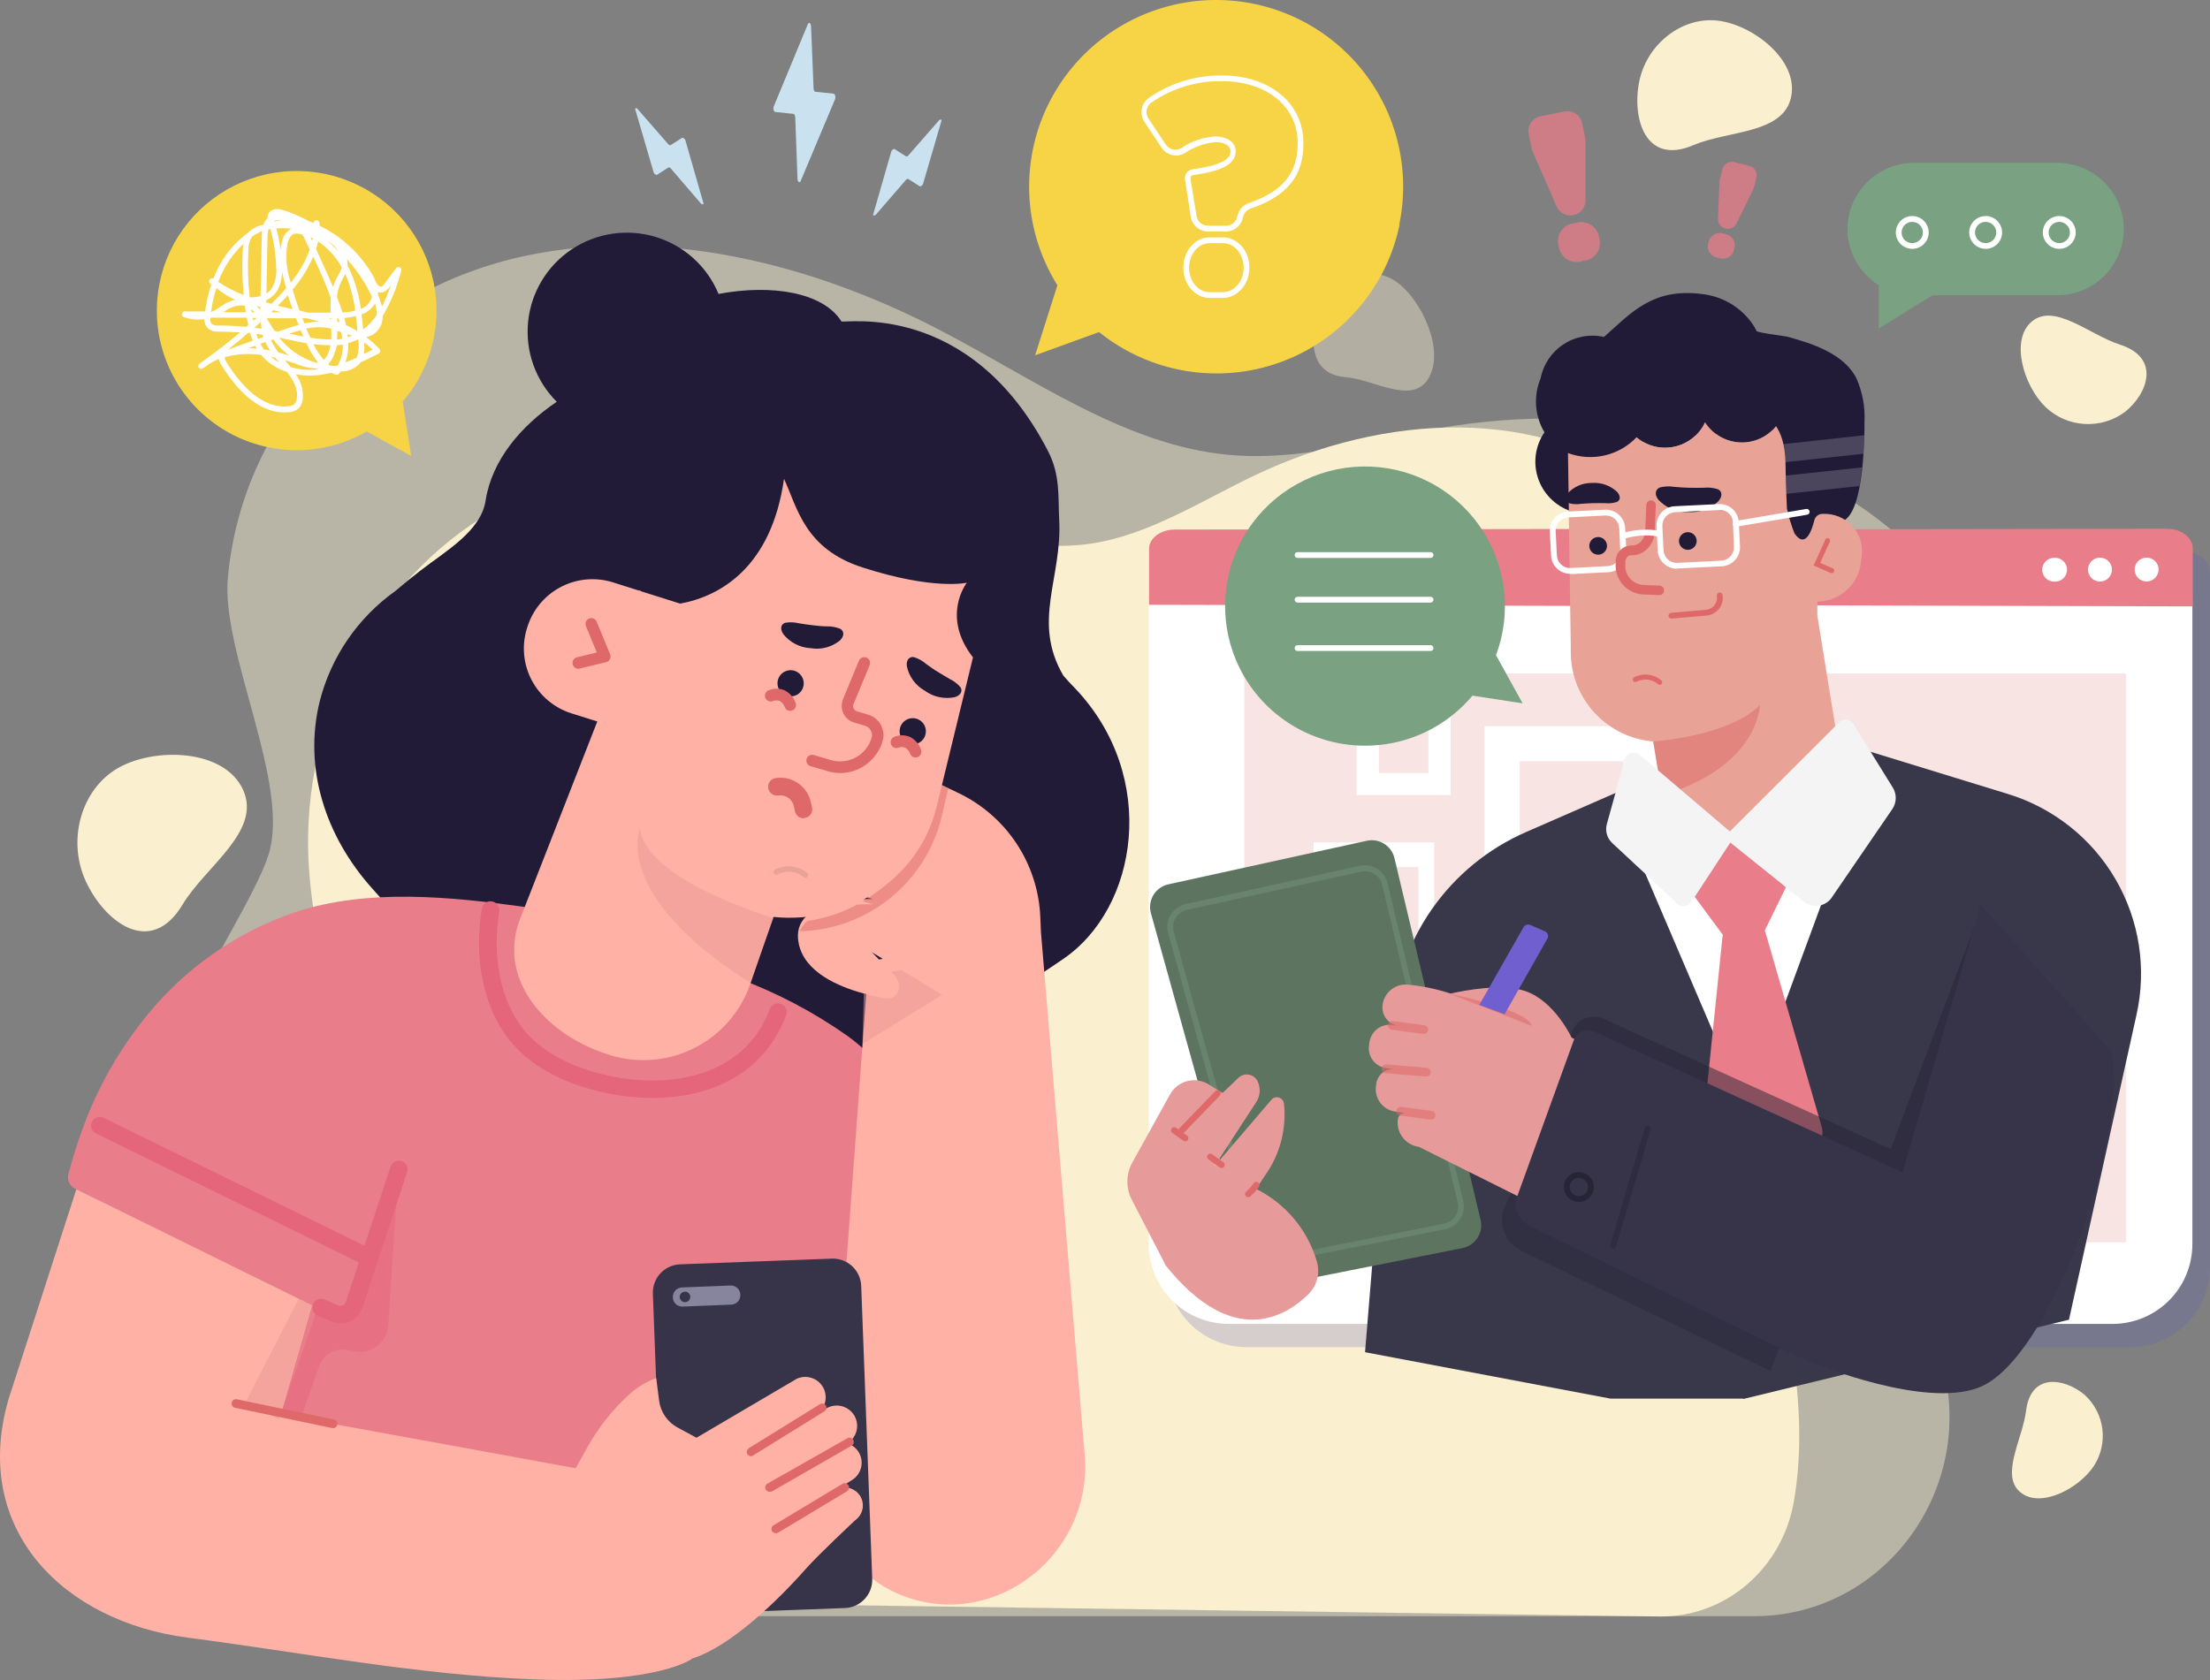 <svg width="722" height="549" viewBox="0 0 722 549" fill="none" xmlns="http://www.w3.org/2000/svg">
<rect x="0" y="0" width="722" height="549" fill="#808080" stroke="none"/>
<g clip-path="url(#clip0)">
<path opacity="0.47" d="M671.407 279.753C668.253 243.492 653.093 207.193 626.837 181.249C585.914 140.815 524.036 130.612 469.795 139.962C446.997 143.888 424.541 150.81 401.286 148.629C367.355 145.443 337.47 123.633 306.579 107.626C264.535 85.855 216.336 74.134 171.69 83.598C120.945 94.351 79.395 134.936 74.436 188.778C72.175 213.186 95.012 256.161 87.735 279.298C80.421 302.739 27.073 374.578 28.384 429.122C29.695 483.665 41.987 500.487 59.351 528.157H573.071C616.673 528.157 647.583 484.234 633.429 441.999C633.296 441.62 633.182 441.259 633.049 440.899C622.942 411.484 650.414 387.247 661.053 359.88C670.647 335.681 673.706 306.304 671.407 279.753Z" fill="#FAF0D0"/>
<path d="M27.947 287.795C21.867 274.348 26.598 257.868 38.529 251.002C50.46 244.137 73.334 244.649 79.433 258.152C85.531 271.655 67.16 283.091 59.655 295.589C49.206 313.037 34.045 301.241 27.947 287.795Z" fill="#FAF0D0"/>
<path d="M535.549 26.551C538.056 14.413 549.398 5.519 560.912 6.714C572.425 7.908 587.699 19.534 585.154 31.691C582.608 43.847 564.502 42.614 553.217 47.431C537.543 54.164 533.06 38.67 535.549 26.551Z" fill="#FAF0D0"/>
<path d="M681.02 455.805C684.213 458.696 686.271 462.628 686.824 466.895C687.378 471.162 686.391 475.487 684.041 479.095C679.158 486.472 666.525 493.11 659.989 487.61C653.454 482.11 660.73 470.276 661.889 461.173C663.39 448.466 674.447 450.306 681.02 455.805Z" fill="#FAF0D0"/>
<path d="M694.319 134.538C690.491 137.416 685.761 138.839 680.977 138.55C676.193 138.262 671.669 136.281 668.215 132.964C661.167 126.118 656.531 110.964 663.903 104.971C671.274 98.978 682.711 109.409 692.4 112.558C706.022 116.844 701.691 128.564 694.319 134.538Z" fill="#FAF0D0"/>
<path opacity="0.41" d="M432.919 98.334C438.219 89.249 448.858 86.613 456.686 92.454C464.513 98.296 472.037 114.435 466.755 123.519C461.473 132.603 448.896 123.955 439.492 123.235C426.345 122.229 427.637 107.418 432.919 98.334Z" fill="#FAF0D0"/>
<path d="M586.104 490.36C591.404 459.011 582.893 432.27 580.784 401.528C578.77 372.435 587.472 347.951 592.297 320.244C596.591 295.589 595.166 267.634 589.77 243.397C582.399 210.284 565.452 179.637 541.001 160.956C503.004 131.845 452.145 135.277 410.083 155.267C392.471 163.649 375.41 174.801 356.545 177.626C329.016 181.78 302.247 167.708 275.478 159.306C238.982 147.813 198.914 146.96 164.489 165.109C125.39 185.63 97.671 232.113 100.901 283.281C102.383 306.475 109.887 329.366 107.228 352.408C104.53 375.773 92.846 395.326 86.652 417.326C78.217 447.366 77.438 491.517 91.022 521.994L542.198 528.252C563.534 528.537 582.19 512.758 586.047 490.701L586.104 490.36Z" fill="#FAF0D0"/>
<path opacity="0.22" d="M721.943 203.4V186.787C721.943 183.24 718.143 180.358 713.565 180.377L572.786 180.585C572.085 180.447 571.372 180.377 570.658 180.377L389.469 180.642C384.853 180.642 381.11 183.544 381.11 187.09V203.4V414.272C381.14 421.185 383.919 427.803 388.835 432.672C393.751 437.54 400.403 440.261 407.328 440.236H695.782C702.697 440.246 709.334 437.518 714.238 432.651C719.142 427.785 721.913 421.175 721.943 414.272V203.4Z" fill="#5957C1"/>
<path d="M690.082 432.649H401.533C394.608 432.675 387.957 429.954 383.04 425.085C378.124 420.217 375.345 413.599 375.315 406.686V195.814H716.243V406.686C716.213 413.589 713.442 420.198 708.538 425.065C703.634 429.932 696.997 432.659 690.082 432.649Z" fill="white"/>
<path d="M383.77 173.056L565.072 172.791C565.793 172.792 566.512 172.862 567.219 172.999L707.979 172.791C712.596 172.791 716.357 175.654 716.357 179.201V198.166L573.451 197.786V198.166L375.391 197.635V179.504C375.315 175.958 379.058 173.075 383.77 173.056Z" fill="#EA7D8A"/>
<path d="M701.291 190.029C700.253 190.029 699.258 189.618 698.524 188.885C697.79 188.152 697.378 187.159 697.378 186.123C697.378 185.086 697.79 184.093 698.524 183.36C699.258 182.627 700.253 182.216 701.291 182.216C702.329 182.216 703.325 182.627 704.059 183.36C704.793 184.093 705.205 185.086 705.205 186.123C705.195 187.156 704.78 188.144 704.048 188.874C703.316 189.605 702.326 190.02 701.291 190.029Z" fill="white"/>
<path d="M686.055 190.048C685.017 190.048 684.021 189.637 683.287 188.904C682.553 188.172 682.141 187.178 682.141 186.142C682.141 185.106 682.553 184.112 683.287 183.379C684.021 182.646 685.017 182.235 686.055 182.235C687.093 182.235 688.088 182.646 688.822 183.379C689.556 184.112 689.968 185.106 689.968 186.142C689.968 187.178 689.556 188.172 688.822 188.904C688.088 189.637 687.093 190.048 686.055 190.048Z" fill="white"/>
<path d="M671.122 190.068C670.346 190.076 669.585 189.852 668.937 189.425C668.289 188.999 667.784 188.389 667.486 187.673C667.188 186.958 667.111 186.17 667.264 185.411C667.418 184.651 667.795 183.955 668.348 183.411C668.707 183.046 669.136 182.757 669.609 182.561C670.082 182.366 670.591 182.268 671.103 182.273C671.639 182.236 672.176 182.309 672.682 182.488C673.188 182.667 673.652 182.948 674.045 183.313C674.437 183.679 674.75 184.121 674.965 184.613C675.179 185.104 675.289 185.635 675.289 186.17C675.289 186.706 675.179 187.237 674.965 187.728C674.75 188.22 674.437 188.662 674.045 189.028C673.652 189.393 673.188 189.674 672.682 189.853C672.176 190.032 671.639 190.105 671.103 190.068H671.122Z" fill="white"/>
<path opacity="0.83" d="M694.585 220.089H406.492V405.985H694.585V220.089Z" fill="#F7E0DE"/>
<path d="M546.625 237.291H484.993V298.813H546.625V237.291Z" fill="white"/>
<path opacity="0.83" d="M535.112 248.783H496.507V287.32H535.112V248.783Z" fill="#F7E0DE"/>
<path d="M443.197 229.192V259.821H473.917V229.192H443.197ZM450.473 236.456H466.641V252.595H450.473V236.456Z" fill="white"/>
<path d="M429.119 275.315V336.591H468.541V275.315H429.119ZM434.287 283.338H463.392V328.588H434.287V283.338Z" fill="white"/>
<path d="M569.537 457.171L675.929 431.265L698.005 331.547C701.365 316.468 698.912 300.678 691.135 287.323C683.358 273.968 670.827 264.027 656.037 259.48L601.587 242.752L602.518 254.131L571.019 323.828L534.561 258.455L534.371 256.256L498.483 271.94C486.11 277.35 475.48 286.073 467.767 297.142C460.055 308.212 455.562 321.196 454.786 334.657L445.952 441.885L526.125 457.057H569.537V457.171Z" fill="#39374A"/>
<path d="M606.489 123.633C602.461 115.63 592.107 112.254 584.014 110.054C582.855 109.75 574.192 108.764 573.85 108.157C573.454 107.318 572.991 106.512 572.463 105.749C570.572 103.08 568.137 100.84 565.318 99.177C562.499 97.513 559.359 96.463 556.105 96.096C539.918 94.009 533.022 102.126 524.017 110.111C521.764 109.607 519.433 109.56 517.162 109.972C514.89 110.384 512.725 111.247 510.794 112.51C508.863 113.773 507.205 115.409 505.919 117.323C504.634 119.237 503.746 121.389 503.308 123.652C502.131 126.484 501.631 129.551 501.849 132.609C502.067 135.667 502.996 138.633 504.562 141.27C503.03 143.515 502.056 146.093 501.722 148.789C501.389 151.485 501.704 154.222 502.643 156.771C503.582 159.321 505.117 161.61 507.121 163.449C509.125 165.287 511.539 166.622 514.163 167.341C516.787 168.061 519.546 168.144 522.209 167.586C524.872 167.027 527.363 165.842 529.475 164.128C531.587 162.415 533.259 160.223 534.352 157.735C535.444 155.247 535.926 152.535 535.758 149.824C535.686 148.537 535.463 147.264 535.093 146.031C535.672 145.509 536.223 144.959 536.746 144.381C539.154 145.781 541.923 146.441 544.706 146.277C548.081 146.121 551.291 144.777 553.768 142.484C556.238 142.332 558.518 142.086 560.589 141.763C563.27 143.776 566.578 144.776 569.928 144.585C573.277 144.394 576.45 143.025 578.884 140.72C579.951 142.107 580.785 143.657 581.354 145.31C582.874 150.051 582.38 155.323 582.627 160.235C582.741 162.492 582.779 164.768 582.912 167.025C583.66 170.346 584.624 173.615 585.8 176.811C588.592 180.926 597.047 173.473 597.047 173.473C597.047 173.473 599.327 170.439 600.163 170.533C609.016 171.595 609.111 143.034 609.13 137.838C609.367 132.962 608.463 128.099 606.489 123.633Z" fill="#211B38"/>
<path opacity="0.19" d="M608.997 142.237L581.354 145.272C581.924 147.172 582.268 149.132 582.38 151.113L608.788 148.287C608.864 146.125 608.94 144.134 608.997 142.237Z" fill="white"/>
<path opacity="0.19" d="M582.456 155.513C582.456 157.125 582.456 158.718 582.551 160.292V161.487L607.458 158.832C607.819 156.935 608.085 154.792 608.294 152.744L582.456 155.513Z" fill="white"/>
<path opacity="0.46" d="M512.256 146.561V146.542L512.617 170.457L512.256 146.561Z" fill="#DF6969"/>
<path d="M595.432 167.935C594.818 167.922 594.219 168.117 593.732 168.489C593.245 168.862 592.9 169.389 592.753 169.983C591.898 173.397 589.789 179.466 586.255 174.307C585.203 171.67 584.377 168.948 583.786 166.171C583.653 163.782 583.615 161.392 583.482 159.002C583.235 153.825 583.729 148.287 582.133 143.28C581.693 141.857 581.053 140.504 580.233 139.26C578.808 141.027 576.982 142.43 574.905 143.353C572.829 144.276 570.562 144.691 568.293 144.565C566.024 144.439 563.818 143.775 561.857 142.628C559.896 141.481 558.236 139.885 557.017 137.97C556.091 139.981 554.711 141.75 552.985 143.138C551.259 144.526 549.234 145.497 547.069 145.973C544.905 146.449 542.659 146.417 540.508 145.881C538.358 145.345 536.361 144.318 534.675 142.882C531.855 145.84 528.229 147.908 524.244 148.828C520.259 149.749 516.091 149.481 512.256 148.06L512.56 167.764V170.457L513.168 211.365V213.527C513.279 220.799 516.094 227.77 521.065 233.087C526.037 238.404 532.81 241.686 540.07 242.297L542.597 257.791C543.056 260.636 544.073 263.363 545.589 265.816C547.106 268.268 549.091 270.398 551.433 272.084C553.774 273.77 556.426 274.978 559.236 275.64C562.046 276.302 564.958 276.404 567.808 275.941L583.121 273.475C588.877 272.54 594.027 269.362 597.439 264.64C600.851 259.918 602.248 254.038 601.321 248.29L593.722 201.143V196.591C597.221 196.551 600.587 195.251 603.202 192.931C605.816 190.61 607.503 187.424 607.952 183.96L608.18 182.064C608.469 180.263 608.351 178.421 607.833 176.672C607.316 174.923 606.413 173.312 605.19 171.957C603.968 170.601 602.457 169.537 600.768 168.841C599.079 168.145 597.256 167.836 595.432 167.935Z" fill="#E8A396"/>
<path opacity="0.5" d="M540.165 242.297C540.165 242.297 564.654 240.704 574.952 230.425C574.952 230.425 574.724 250.509 543.034 259.859L540.165 242.297Z" fill="#DF6969"/>
<path d="M542.388 223.787C542.536 223.756 542.672 223.685 542.782 223.582C542.891 223.479 542.97 223.347 543.009 223.202C543.049 223.057 543.047 222.903 543.004 222.759C542.962 222.614 542.88 222.485 542.768 222.384C541.562 221.325 540.06 220.66 538.464 220.477C536.868 220.294 535.255 220.602 533.839 221.36C533.656 221.474 533.524 221.652 533.467 221.86C533.411 222.067 533.435 222.288 533.535 222.479C533.588 222.572 533.659 222.655 533.745 222.721C533.83 222.787 533.928 222.836 534.032 222.864C534.136 222.892 534.245 222.899 534.352 222.885C534.459 222.871 534.562 222.836 534.656 222.782C535.774 222.196 537.043 221.96 538.297 222.105C539.551 222.251 540.732 222.771 541.685 223.598C541.781 223.679 541.894 223.738 542.015 223.771C542.137 223.804 542.264 223.809 542.388 223.787Z" fill="#DF6969"/>
<path d="M542.236 159.306C543.775 158.91 545.38 158.839 546.948 159.098C548.6 159.249 550.291 159.363 551.754 159.401C553.217 159.439 554.889 159.401 556.561 159.401C558.135 159.228 559.728 159.389 561.234 159.875C562.469 160.444 562.944 161.98 561.405 163.801C560.08 165.06 558.503 166.026 556.777 166.634C555.052 167.242 553.217 167.478 551.393 167.328C549.581 167.382 547.778 167.043 546.109 166.336C544.44 165.629 542.944 164.57 541.723 163.232C540.355 161.354 540.963 159.856 542.236 159.306Z" fill="#211B38"/>
<path d="M512.598 164.446C513.837 164.776 515.131 164.847 516.398 164.654C517.785 164.54 519.191 164.465 520.388 164.427C521.585 164.389 523.009 164.427 524.396 164.427C525.676 164.563 526.969 164.433 528.196 164.047C529.241 163.592 529.64 162.322 528.367 160.804C527.274 159.755 525.971 158.947 524.543 158.434C523.116 157.921 521.597 157.714 520.084 157.827C518.602 157.8 517.132 158.087 515.77 158.669C514.407 159.251 513.184 160.114 512.18 161.203C511.059 162.777 511.534 164.028 512.598 164.446Z" fill="#211B38"/>
<path d="M598.586 187.279C598.714 187.252 598.835 187.195 598.937 187.113C599.039 187.03 599.121 186.925 599.175 186.805C599.219 186.707 599.243 186.601 599.246 186.493C599.249 186.385 599.23 186.278 599.192 186.178C599.153 186.077 599.094 185.985 599.02 185.908C598.945 185.83 598.856 185.767 598.757 185.724L594.653 183.96L597.788 177.057C597.846 176.958 597.882 176.848 597.895 176.735C597.908 176.621 597.896 176.506 597.861 176.396C597.826 176.287 597.769 176.187 597.692 176.101C597.616 176.016 597.522 175.947 597.418 175.901C597.313 175.854 597.2 175.829 597.085 175.829C596.97 175.829 596.857 175.853 596.752 175.899C596.647 175.946 596.553 176.014 596.476 176.099C596.399 176.184 596.341 176.284 596.306 176.393L592.506 184.795L598.092 187.241C598.251 187.294 598.421 187.307 598.586 187.279Z" fill="#DF6969"/>
<path d="M524.568 176.868C524.867 177.352 525.016 177.914 524.996 178.483C524.976 179.052 524.788 179.603 524.455 180.065C524.122 180.527 523.659 180.881 523.125 181.081C522.591 181.281 522.009 181.318 521.454 181.189C520.899 181.06 520.394 180.769 520.004 180.354C519.614 179.938 519.355 179.417 519.262 178.855C519.168 178.294 519.243 177.717 519.477 177.198C519.711 176.679 520.094 176.24 520.578 175.938C520.901 175.737 521.26 175.601 521.636 175.538C522.011 175.476 522.396 175.488 522.766 175.574C523.137 175.661 523.487 175.82 523.796 176.041C524.105 176.263 524.368 176.544 524.568 176.868Z" fill="#211B38"/>
<path d="M553.863 175.275C554.163 175.759 554.312 176.322 554.292 176.891C554.272 177.46 554.083 178.01 553.75 178.472C553.417 178.934 552.955 179.288 552.421 179.488C551.887 179.688 551.305 179.726 550.75 179.596C550.194 179.467 549.69 179.176 549.299 178.761C548.909 178.346 548.651 177.824 548.557 177.263C548.464 176.701 548.539 176.124 548.773 175.605C549.007 175.086 549.39 174.648 549.873 174.346C550.196 174.144 550.556 174.008 550.931 173.945C551.307 173.883 551.691 173.895 552.062 173.982C552.433 174.068 552.783 174.227 553.092 174.449C553.401 174.671 553.663 174.951 553.863 175.275Z" fill="#211B38"/>
<path d="M512.959 187.507C511.358 187.509 509.817 186.895 508.657 185.794C507.497 184.692 506.806 183.187 506.728 181.59L506.329 173.7C506.251 172.051 506.832 170.439 507.943 169.216C509.054 167.993 510.605 167.26 512.256 167.176L524.339 166.57C525.169 166.529 525.998 166.652 526.779 166.933C527.56 167.214 528.277 167.646 528.89 168.205C529.503 168.764 529.999 169.438 530.349 170.189C530.7 170.941 530.898 171.754 530.932 172.582L531.331 180.452C531.414 182.104 530.836 183.722 529.724 184.949C528.613 186.175 527.058 186.912 525.403 186.995L513.32 187.602L512.959 187.507ZM524.643 168.466H524.434L512.351 169.073C511.782 169.1 511.224 169.238 510.709 169.481C510.193 169.723 509.731 170.065 509.348 170.486C508.965 170.907 508.669 171.399 508.477 171.934C508.285 172.47 508.201 173.038 508.229 173.606L508.628 181.495C508.652 182.066 508.79 182.626 509.033 183.143C509.276 183.66 509.62 184.123 510.044 184.506C510.468 184.889 510.965 185.184 511.505 185.374C512.044 185.563 512.616 185.644 513.187 185.611L525.251 185.004C525.822 184.977 526.382 184.838 526.899 184.594C527.415 184.351 527.879 184.007 528.262 183.584C528.645 183.161 528.94 182.667 529.131 182.129C529.322 181.592 529.405 181.022 529.374 180.452L528.994 172.582C528.936 171.479 528.46 170.441 527.663 169.676C526.865 168.912 525.806 168.479 524.7 168.466H524.643Z" fill="white"/>
<path d="M542.122 193.538C542.258 193.516 542.382 193.446 542.472 193.343C542.563 193.239 542.613 193.106 542.616 192.969C542.621 192.889 542.611 192.809 542.585 192.733C542.559 192.658 542.518 192.588 542.465 192.528C542.412 192.468 542.348 192.419 542.276 192.384C542.204 192.349 542.126 192.329 542.046 192.324L536.347 192.077C534.47 191.835 532.762 190.871 531.588 189.39C530.413 187.909 529.864 186.029 530.058 184.15V183.562C530.038 182.776 530.33 182.013 530.871 181.441C531.412 180.869 532.158 180.534 532.946 180.509C533.812 180.542 534.676 180.39 535.479 180.063C536.282 179.736 537.005 179.241 537.6 178.612C538.874 177.286 539.611 175.536 539.671 173.7L540.013 165.109C540.018 165.028 540.007 164.946 539.98 164.87C539.953 164.793 539.911 164.722 539.856 164.662C539.801 164.602 539.734 164.553 539.66 164.519C539.586 164.485 539.506 164.467 539.424 164.464C539.264 164.464 539.11 164.525 538.994 164.634C538.877 164.743 538.807 164.893 538.797 165.052L538.455 173.643C538.405 175.181 537.79 176.646 536.727 177.759C536.247 178.281 535.658 178.69 535 178.955C534.343 179.221 533.635 179.337 532.927 179.295C531.813 179.31 530.75 179.762 529.968 180.554C529.186 181.345 528.747 182.412 528.747 183.524V184.112C528.535 186.337 529.217 188.556 530.641 190.28C532.066 192.004 534.118 193.094 536.347 193.31L542.046 193.557C542.046 193.557 542.084 193.538 542.122 193.538Z" fill="#DF6969"/>
<path d="M541.932 194.486L536.327 194.239C533.846 193.98 531.566 192.757 529.98 190.834C528.395 188.91 527.631 186.441 527.854 183.96V183.391C527.851 182.713 527.984 182.042 528.245 181.416C528.505 180.789 528.888 180.221 529.371 179.745C529.854 179.268 530.427 178.892 531.057 178.639C531.687 178.386 532.362 178.261 533.041 178.271C533.597 178.279 534.15 178.173 534.663 177.957C535.177 177.742 535.64 177.422 536.023 177.019C536.92 176.065 537.44 174.818 537.486 173.511L537.847 164.995C537.867 164.591 538.041 164.21 538.335 163.931C538.629 163.652 539.019 163.497 539.424 163.497C539.632 163.502 539.837 163.548 540.027 163.633C540.216 163.718 540.387 163.841 540.529 163.993C540.67 164.145 540.78 164.323 540.851 164.518C540.923 164.713 540.954 164.921 540.944 165.128L540.602 173.719C540.537 175.79 539.704 177.764 538.265 179.257C537.579 179.986 536.743 180.56 535.816 180.939C534.889 181.319 533.89 181.495 532.889 181.457C532.676 181.449 532.464 181.483 532.265 181.558C532.066 181.633 531.884 181.747 531.73 181.893C531.271 182.345 531.005 182.957 530.989 183.6V184.188C530.811 185.832 531.287 187.48 532.314 188.778C533.34 190.076 534.836 190.92 536.479 191.129L542.179 191.376C542.593 191.397 542.982 191.581 543.262 191.888C543.4 192.038 543.507 192.214 543.576 192.407C543.644 192.599 543.673 192.803 543.661 193.007C543.649 193.356 543.519 193.691 543.291 193.957C543.063 194.222 542.751 194.402 542.407 194.467L541.932 194.486Z" fill="#DF6969"/>
<path d="M531.084 175.919C530.959 175.936 530.832 175.927 530.711 175.894C530.589 175.862 530.476 175.806 530.376 175.729C530.175 175.574 530.043 175.346 530.01 175.094C529.978 174.843 530.046 174.589 530.201 174.388C530.356 174.187 530.585 174.056 530.837 174.023L531.312 173.89C534.856 172.978 538.554 172.83 542.16 173.454C542.407 173.5 542.627 173.641 542.773 173.846C542.918 174.052 542.978 174.306 542.939 174.554C542.892 174.801 542.751 175.021 542.546 175.166C542.34 175.311 542.086 175.37 541.837 175.332C538.496 174.761 535.072 174.897 531.787 175.73L531.312 175.863L531.084 175.919Z" fill="white"/>
<path d="M547.822 185.857C546.22 185.855 544.68 185.24 543.517 184.14C542.355 183.04 541.658 181.537 541.571 179.94L541.191 172.051C541.14 171.223 541.254 170.394 541.528 169.611C541.801 168.829 542.228 168.108 542.783 167.492C543.338 166.876 544.011 166.376 544.762 166.023C545.513 165.669 546.327 165.468 547.157 165.432L561.444 164.73C562.271 164.679 563.101 164.793 563.884 165.066C564.667 165.339 565.387 165.766 566.003 166.32C566.619 166.875 567.118 167.547 567.47 168.296C567.822 169.046 568.021 169.858 568.055 170.685L568.454 178.556C568.487 179.384 568.355 180.21 568.065 180.987C567.776 181.764 567.334 182.476 566.767 183.081C566.2 183.686 565.518 184.173 564.76 184.513C564.003 184.852 563.186 185.039 562.355 185.061V184.112V185.061L548.05 185.781L547.822 185.857ZM561.729 166.684H561.501L547.214 167.385C546.643 167.412 546.083 167.551 545.566 167.795C545.05 168.038 544.587 168.381 544.203 168.805C543.82 169.228 543.525 169.722 543.334 170.26C543.143 170.797 543.06 171.367 543.091 171.937L543.471 179.826C543.498 180.396 543.637 180.955 543.881 181.471C544.125 181.986 544.469 182.449 544.893 182.831C545.317 183.214 545.812 183.509 546.351 183.699C546.889 183.89 547.46 183.972 548.031 183.942L562.336 183.221C562.907 183.197 563.466 183.059 563.982 182.814C564.498 182.57 564.959 182.225 565.338 181.799C565.723 181.377 566.021 180.884 566.213 180.346C566.406 179.809 566.489 179.239 566.459 178.669L566.155 170.685C566.127 170.117 565.987 169.559 565.742 169.045C565.497 168.531 565.154 168.07 564.73 167.689C563.909 166.952 562.832 166.564 561.729 166.608V166.684Z" fill="white"/>
<path d="M567.029 172.164C566.904 172.174 566.779 172.159 566.66 172.121C566.541 172.083 566.43 172.021 566.335 171.94C566.24 171.859 566.162 171.76 566.105 171.649C566.048 171.538 566.013 171.416 566.003 171.292C565.993 171.167 566.008 171.042 566.046 170.923C566.085 170.804 566.147 170.694 566.228 170.599C566.309 170.504 566.408 170.426 566.519 170.369C566.631 170.312 566.752 170.278 566.877 170.268L590.093 166.323C590.34 166.284 590.592 166.344 590.795 166.49C590.997 166.636 591.134 166.855 591.176 167.1C591.198 167.224 591.195 167.35 591.168 167.472C591.14 167.595 591.089 167.71 591.016 167.812C590.944 167.915 590.852 168.002 590.746 168.068C590.64 168.135 590.521 168.18 590.397 168.2L567.2 172.126L567.029 172.164Z" fill="white"/>
<path d="M546.036 202.148C545.798 202.154 545.568 202.069 545.391 201.91C545.214 201.751 545.105 201.531 545.086 201.295C545.065 201.041 545.145 200.789 545.308 200.594C545.472 200.399 545.706 200.276 545.96 200.252L557.359 199.266C557.896 199.218 558.418 199.06 558.892 198.802C559.366 198.544 559.782 198.192 560.113 197.766C560.445 197.341 560.685 196.852 560.819 196.331C560.953 195.809 560.978 195.265 560.893 194.733C560.868 194.61 560.869 194.484 560.896 194.362C560.922 194.24 560.974 194.125 561.047 194.023C561.12 193.922 561.213 193.837 561.32 193.773C561.428 193.709 561.547 193.668 561.672 193.652C561.794 193.63 561.919 193.633 562.041 193.661C562.162 193.689 562.276 193.74 562.377 193.813C562.478 193.885 562.564 193.977 562.628 194.083C562.693 194.189 562.736 194.307 562.754 194.429C562.886 195.218 562.852 196.026 562.656 196.801C562.46 197.576 562.106 198.303 561.615 198.935C561.125 199.567 560.509 200.091 559.806 200.475C559.103 200.858 558.328 201.092 557.53 201.162L546.036 202.148Z" fill="#DF6969"/>
<path d="M536.784 283.754L563.382 345.96C563.993 347.191 564.942 348.224 566.119 348.939C567.295 349.653 568.65 350.02 570.027 349.996C571.404 349.972 572.746 349.559 573.897 348.804C575.048 348.05 575.96 346.984 576.529 345.732L599.441 283.527L536.784 283.754Z" fill="white"/>
<path d="M553.578 292.972L570.677 316.071L583.463 289.937L566.003 272.508L553.578 292.972Z" fill="#EA7D8A"/>
<path d="M562.736 306.095L555.934 372.245C555.821 373.324 556.047 374.411 556.58 375.356L573.546 406.041C574.042 406.937 574.786 407.67 575.69 408.153C576.593 408.636 577.617 408.849 578.639 408.765C579.66 408.68 580.636 408.303 581.448 407.679C582.26 407.054 582.874 406.209 583.216 405.245L595.09 371.714C595.469 370.672 595.508 369.538 595.204 368.471L576.775 304.711C576.428 303.508 575.665 302.466 574.622 301.772C573.578 301.077 572.322 300.775 571.076 300.918L567.428 301.316C566.217 301.458 565.09 302.009 564.237 302.879C563.383 303.748 562.853 304.884 562.736 306.095Z" fill="#EA7D8A"/>
<path d="M530.21 250.338L524.947 269.303C524.648 270.4 524.655 271.557 524.966 272.649C525.278 273.742 525.882 274.73 526.714 275.505L547.157 294.527C547.448 295.038 547.874 295.459 548.389 295.744C548.904 296.03 549.487 296.168 550.076 296.145C550.664 296.121 551.235 295.936 551.725 295.611C552.216 295.285 552.607 294.832 552.856 294.299L566.763 273.096L535.948 246.868C533.478 244.743 530.058 246.754 530.21 250.338Z" fill="#F4F4F4"/>
<path d="M600.865 236.039L563.191 273.665L589.789 295.001C591.123 295.877 592.741 296.214 594.315 295.942C595.889 295.671 597.3 294.813 598.263 293.541L618.192 264.429C618.906 263.394 619.302 262.174 619.333 260.918C619.363 259.662 619.026 258.424 618.363 257.355L605.349 236.361C605.093 236.022 604.767 235.741 604.393 235.537C604.019 235.334 603.605 235.213 603.181 235.183C602.756 235.152 602.329 235.213 601.93 235.36C601.531 235.508 601.168 235.739 600.865 236.039Z" fill="#F4F4F4"/>
<path d="M375.999 298.415L408.297 414.538C408.815 416.368 410.002 417.937 411.624 418.935C413.246 419.932 415.185 420.285 417.055 419.924L477.85 407.843C478.843 407.639 479.785 407.239 480.62 406.666C481.456 406.093 482.168 405.359 482.715 404.507C483.262 403.655 483.633 402.703 483.806 401.706C483.978 400.709 483.95 399.688 483.721 398.702L455.565 280.436C455.112 278.502 453.916 276.823 452.236 275.759C450.556 274.695 448.525 274.332 446.579 274.746L381.699 288.989C380.691 289.21 379.738 289.633 378.9 290.233C378.061 290.833 377.353 291.597 376.82 292.479C376.286 293.361 375.939 294.342 375.798 295.363C375.657 296.383 375.725 297.422 375.999 298.415Z" fill="#5C7460"/>
<path opacity="0.45" d="M417.264 412.508C415.601 412.511 413.983 411.968 412.658 410.965C411.334 409.961 410.375 408.551 409.931 406.952L381.623 304.92C381.34 303.923 381.264 302.879 381.401 301.851C381.538 300.824 381.884 299.836 382.418 298.948C382.952 298.059 383.662 297.289 384.506 296.685C385.35 296.082 386.308 295.657 387.322 295.437L444.318 282.92C446.266 282.5 448.303 282.861 449.987 283.925C451.672 284.989 452.87 286.672 453.323 288.61L478.021 392.519C478.255 393.51 478.287 394.538 478.114 395.541C477.942 396.545 477.569 397.503 477.018 398.36C476.466 399.217 475.748 399.953 474.905 400.527C474.063 401.101 473.113 401.499 472.113 401.698L418.67 412.319C418.208 412.424 417.737 412.488 417.264 412.508ZM445.933 284.722C445.524 284.72 445.116 284.765 444.717 284.855L387.721 297.353C386.965 297.518 386.25 297.835 385.62 298.286C384.991 298.736 384.46 299.31 384.06 299.972C383.66 300.634 383.399 301.37 383.294 302.136C383.188 302.902 383.24 303.681 383.447 304.427L411.754 406.439C412.139 407.821 413.032 409.006 414.254 409.758C415.476 410.511 416.938 410.775 418.347 410.498L471.809 399.878C472.558 399.728 473.27 399.428 473.902 398.998C474.533 398.568 475.071 398.015 475.484 397.372C475.897 396.73 476.177 396.011 476.306 395.259C476.435 394.507 476.411 393.736 476.235 392.993L451.537 289.084C451.236 287.831 450.518 286.717 449.499 285.924C448.481 285.132 447.224 284.708 445.933 284.722Z" fill="#78987E"/>
<path d="M380.882 413.608L369.749 392.064C368.774 390.18 368.279 388.085 368.309 385.964C368.339 383.844 368.892 381.763 369.92 379.907L382.25 357.642C382.839 356.577 383.64 355.642 384.603 354.895C385.566 354.147 386.671 353.604 387.851 353.297C389.031 352.99 390.262 352.926 391.468 353.109C392.673 353.292 393.829 353.718 394.865 354.361L399.405 357.187L387.227 368.813L404.592 352.218C405.043 351.786 405.592 351.467 406.191 351.289C406.791 351.11 407.424 351.077 408.039 351.192C408.654 351.307 409.233 351.567 409.727 351.95C410.221 352.333 410.617 352.828 410.881 353.394C411.384 354.458 411.608 355.633 411.531 356.807C411.455 357.982 411.081 359.118 410.444 360.108L396.708 381.197L415.364 359.387C415.662 359.039 416.056 358.786 416.497 358.659C416.938 358.533 417.406 358.539 417.844 358.676C418.281 358.814 418.668 359.077 418.957 359.432C419.246 359.788 419.424 360.221 419.468 360.677C420.293 368.448 418.422 376.268 414.167 382.828L410.368 388.517C415.16 390.903 419.404 394.258 422.828 398.368C426.252 402.479 428.783 407.255 430.259 412.394C430.772 414.238 430.784 416.185 430.293 418.035C429.802 419.885 428.826 421.571 427.466 422.92C419.981 430.297 402.768 440.842 380.882 413.608Z" fill="#E79A9A"/>
<path d="M398.076 356.315C397.891 356.254 397.694 356.247 397.505 356.294C397.317 356.341 397.146 356.44 397.012 356.58L384.853 369.154C384.66 369.352 384.552 369.618 384.552 369.894C384.552 370.17 384.66 370.435 384.853 370.633C384.95 370.731 385.065 370.808 385.192 370.861C385.32 370.914 385.456 370.941 385.594 370.941C385.731 370.941 385.868 370.914 385.995 370.861C386.122 370.808 386.237 370.731 386.335 370.633L398.494 358.06C398.591 357.964 398.668 357.851 398.72 357.725C398.773 357.6 398.8 357.465 398.8 357.329C398.8 357.194 398.773 357.059 398.72 356.934C398.668 356.808 398.591 356.695 398.494 356.599C398.385 356.465 398.24 356.366 398.076 356.315Z" fill="#DF6969"/>
<path d="M395.853 377.081C395.601 376.958 395.31 376.94 395.045 377.031C394.779 377.121 394.561 377.313 394.437 377.565C394.314 377.816 394.295 378.107 394.386 378.372C394.477 378.637 394.67 378.855 394.922 378.978C394.922 378.978 396.632 380.23 398.588 381.576C398.815 381.697 399.078 381.73 399.327 381.669C399.576 381.608 399.795 381.458 399.94 381.247C400.086 381.036 400.148 380.779 400.116 380.525C400.084 380.271 399.96 380.038 399.766 379.869L396.138 377.29C396.056 377.204 395.959 377.133 395.853 377.081Z" fill="#DF6969"/>
<path d="M383.903 368.396C383.695 368.324 383.468 368.322 383.259 368.39C383.05 368.459 382.869 368.594 382.744 368.775C382.663 368.884 382.605 369.008 382.572 369.14C382.54 369.272 382.534 369.409 382.556 369.543C382.577 369.678 382.624 369.806 382.696 369.922C382.767 370.037 382.861 370.137 382.972 370.216C382.972 370.216 384.682 371.449 386.638 372.796C386.749 372.875 386.874 372.932 387.007 372.963C387.14 372.994 387.278 372.998 387.412 372.975C387.547 372.952 387.675 372.903 387.79 372.829C387.905 372.756 388.005 372.661 388.082 372.549C388.237 372.322 388.295 372.044 388.246 371.774C388.196 371.504 388.042 371.265 387.816 371.108L384.188 368.529C384.105 368.462 384.007 368.417 383.903 368.396Z" fill="#DF6969"/>
<path d="M410.766 386.26C410.544 386.187 410.303 386.189 410.083 386.268C409.862 386.348 409.675 386.498 409.55 386.697C408.826 387.732 407.978 388.675 407.024 389.504C406.85 389.691 406.752 389.936 406.747 390.191C406.743 390.446 406.832 390.694 406.998 390.888C407.164 391.082 407.396 391.209 407.649 391.243C407.903 391.278 408.16 391.219 408.373 391.078C409.492 390.116 410.482 389.013 411.317 387.797C411.46 387.564 411.507 387.286 411.446 387.02C411.386 386.754 411.224 386.522 410.994 386.374L410.766 386.26Z" fill="#DF6969"/>
<path opacity="0.36" d="M495.272 386.526L491.776 393.847C490.501 396.527 490.339 399.602 491.324 402.401C492.31 405.2 494.364 407.497 497.039 408.791L578.39 448.011L590.72 416.529L495.272 386.526Z" fill="#262535"/>
<path opacity="0.5" d="M511.99 341.769L513.434 337.464C513.767 336.443 514.313 335.504 515.036 334.71C515.758 333.915 516.642 333.283 517.628 332.855C518.614 332.426 519.679 332.212 520.754 332.225C521.829 332.238 522.89 332.479 523.865 332.931L617.66 375.508L644.79 303.44L626.209 391.154L511.99 341.769Z" fill="#262535"/>
<path d="M454.805 334.941L462.575 336.022L456.876 335.226C456.086 335.119 455.325 334.857 454.636 334.455C453.947 334.054 453.345 333.521 452.863 332.887C452.381 332.252 452.03 331.529 451.828 330.759C451.627 329.989 451.58 329.187 451.689 328.398C451.932 326.413 452.951 324.603 454.523 323.364C456.096 322.124 458.095 321.555 460.087 321.78C464.789 322.242 469.427 323.215 473.918 324.681C478.458 323.657 490.788 321.267 498.407 323.904C507.906 327.185 513.434 339.076 513.434 339.076L530.115 347.743L510.623 398.266L463.563 374.787C462.515 374.647 461.505 374.302 460.591 373.771C459.678 373.239 458.878 372.533 458.239 371.692C457.6 370.851 457.133 369.893 456.867 368.871C456.6 367.85 456.539 366.786 456.686 365.74C456.726 365.435 456.826 365.14 456.98 364.873C457.135 364.606 457.341 364.372 457.586 364.186C457.832 363.999 458.112 363.862 458.411 363.784C458.71 363.706 459.021 363.688 459.327 363.73L461.53 364.034L455.831 363.256C454.869 363.123 453.943 362.803 453.105 362.312C452.267 361.822 451.534 361.171 450.949 360.398C450.363 359.625 449.935 358.744 449.691 357.806C449.446 356.868 449.389 355.891 449.523 354.93L449.637 354.096C449.733 353.387 449.968 352.704 450.328 352.086C450.689 351.468 451.167 350.927 451.737 350.494C452.307 350.061 452.957 349.744 453.65 349.561C454.342 349.379 455.064 349.334 455.774 349.431L463.696 350.512L452.791 349.032C451.085 348.792 449.543 347.887 448.503 346.515C447.464 345.143 447.011 343.416 447.244 341.712L447.396 340.612C447.632 338.882 448.543 337.316 449.931 336.254C451.319 335.192 453.071 334.72 454.805 334.941Z" fill="#E79A9A"/>
<path opacity="0.57" d="M465.007 337.881C465.377 337.918 465.746 337.811 466.037 337.58C466.328 337.35 466.517 337.016 466.565 336.648C466.594 336.461 466.586 336.269 466.539 336.085C466.492 335.902 466.408 335.729 466.293 335.578C466.177 335.428 466.033 335.302 465.867 335.209C465.702 335.115 465.519 335.057 465.33 335.036L454.976 333.651C454.617 333.638 454.265 333.758 453.99 333.989C453.715 334.22 453.537 334.546 453.489 334.901C453.442 335.257 453.529 335.618 453.734 335.912C453.938 336.207 454.246 336.416 454.596 336.496L464.95 337.881H465.007Z" fill="#DF6969"/>
<path opacity="0.57" d="M452.696 350.72L465.862 351.801C466.242 351.827 466.617 351.702 466.906 351.454C467.194 351.205 467.372 350.853 467.401 350.474C467.418 350.099 467.292 349.733 467.049 349.448C466.805 349.163 466.463 348.98 466.09 348.937L452.943 347.837C452.561 347.811 452.184 347.935 451.893 348.184C451.601 348.432 451.419 348.784 451.385 349.165C451.354 349.545 451.474 349.921 451.719 350.212C451.965 350.504 452.316 350.686 452.696 350.72Z" fill="#DF6969"/>
<path opacity="0.57" d="M467.363 365.873C467.55 365.895 467.74 365.879 467.921 365.827C468.102 365.775 468.271 365.688 468.418 365.571C468.565 365.454 468.688 365.309 468.779 365.144C468.87 364.98 468.928 364.799 468.949 364.612C468.971 364.425 468.955 364.236 468.903 364.056C468.851 363.875 468.764 363.706 468.646 363.559C468.529 363.412 468.384 363.29 468.219 363.199C468.054 363.108 467.873 363.05 467.686 363.029L457.959 361.739C457.763 361.694 457.56 361.69 457.362 361.728C457.165 361.766 456.977 361.844 456.812 361.959C456.647 362.073 456.507 362.22 456.402 362.392C456.298 362.563 456.23 362.754 456.203 362.953C456.177 363.152 456.192 363.354 456.248 363.547C456.304 363.74 456.4 363.918 456.53 364.072C456.659 364.225 456.82 364.35 457 364.438C457.181 364.527 457.378 364.576 457.579 364.584L467.306 365.873H467.363Z" fill="#DF6969"/>
<path opacity="0.57" d="M500.383 335.245L473.576 324.738C473.576 324.738 499.319 329.992 500.383 335.245Z" fill="#DF6969"/>
<path d="M483.284 328.399L497.761 302.948C497.985 302.589 498.331 302.323 498.735 302.197C499.14 302.072 499.576 302.096 499.964 302.265L504.714 304.351C504.929 304.438 505.124 304.57 505.286 304.736C505.447 304.903 505.573 305.102 505.653 305.319C505.733 305.537 505.768 305.769 505.753 306.001C505.739 306.233 505.676 306.459 505.569 306.665L491.548 331.452L483.284 328.399Z" fill="#705FCF"/>
<path d="M648.799 452.335C671.692 439.534 695.573 369.344 689.703 343.495L647.089 295.608L621.536 383.094L521.091 337.255C520.457 336.937 519.764 336.756 519.055 336.725C518.347 336.694 517.64 336.813 516.981 337.075C516.322 337.336 515.726 337.735 515.233 338.243C514.739 338.751 514.36 339.358 514.118 340.024L495.747 390.756C495.081 392.582 495.111 394.589 495.833 396.394C496.555 398.199 497.918 399.675 499.661 400.542C520.008 410.517 582.608 441.24 588.422 443.782C601.132 449.301 633.923 460.661 648.799 452.335Z" fill="#373449"/>
<path opacity="0.5" d="M526.98 407.976H526.695C526.457 407.901 526.258 407.736 526.14 407.516C526.023 407.296 525.997 407.039 526.068 406.8L537.353 368.566C537.388 368.442 537.448 368.325 537.528 368.224C537.608 368.122 537.707 368.037 537.82 367.974C537.933 367.91 538.057 367.87 538.186 367.854C538.314 367.839 538.445 367.849 538.569 367.884C538.694 367.919 538.811 367.978 538.913 368.057C539.014 368.137 539.1 368.236 539.163 368.349C539.227 368.462 539.267 368.586 539.283 368.714C539.298 368.843 539.288 368.973 539.253 369.097L527.968 407.331C527.898 407.532 527.763 407.704 527.584 407.821C527.405 407.937 527.193 407.992 526.98 407.976Z" fill="#262535"/>
<path d="M515.809 392.785C514.843 392.785 513.899 392.499 513.096 391.963C512.294 391.428 511.668 390.666 511.298 389.776C510.929 388.885 510.832 387.905 511.02 386.96C511.209 386.014 511.674 385.146 512.357 384.464C513.039 383.783 513.909 383.318 514.857 383.13C515.804 382.942 516.785 383.039 517.678 383.408C518.57 383.777 519.332 384.401 519.869 385.203C520.405 386.004 520.692 386.947 520.692 387.911C520.687 389.202 520.171 390.439 519.256 391.352C518.342 392.265 517.103 392.78 515.809 392.785ZM515.809 384.933C515.219 384.933 514.643 385.108 514.152 385.435C513.661 385.762 513.279 386.227 513.053 386.771C512.828 387.315 512.769 387.914 512.884 388.492C512.999 389.069 513.283 389.6 513.7 390.016C514.117 390.432 514.649 390.716 515.227 390.831C515.806 390.946 516.406 390.887 516.951 390.662C517.496 390.436 517.961 390.055 518.289 389.565C518.617 389.075 518.792 388.5 518.792 387.911C518.777 387.131 518.456 386.388 517.898 385.842C517.341 385.296 516.59 384.99 515.809 384.99V384.933Z" fill="#262535"/>
<path d="M625.241 96.494H672.167C677.911 96.479 683.416 94.194 687.478 90.139C691.54 86.085 693.829 80.589 693.844 74.855C693.829 69.121 691.54 63.625 687.478 59.57C683.416 55.516 677.911 53.231 672.167 53.216H625.241C619.498 53.236 613.995 55.522 609.934 59.576C605.874 63.63 603.583 69.122 603.563 74.855C603.578 80.589 605.867 86.085 609.929 90.139C613.991 94.194 619.496 96.479 625.241 96.494Z" fill="#79A182"/>
<path d="M635.709 93.782L613.765 107.361V90.387L635.709 93.782Z" fill="#79A182"/>
<path d="M672.775 81.322C671.711 81.326 670.669 81.014 669.783 80.427C668.896 79.839 668.204 79.002 667.794 78.022C667.384 77.042 667.275 75.962 667.48 74.92C667.685 73.877 668.196 72.919 668.947 72.167C669.698 71.414 670.656 70.901 671.7 70.692C672.743 70.484 673.825 70.589 674.809 70.995C675.792 71.4 676.633 72.088 677.225 72.971C677.816 73.854 678.132 74.893 678.132 75.955C678.132 77.375 677.568 78.737 676.564 79.743C675.56 80.749 674.197 81.317 672.775 81.322ZM672.775 72.503C672.085 72.5 671.411 72.7 670.836 73.08C670.261 73.46 669.813 74.002 669.547 74.637C669.282 75.272 669.211 75.971 669.345 76.646C669.478 77.321 669.81 77.942 670.297 78.428C670.785 78.915 671.406 79.245 672.082 79.379C672.758 79.512 673.459 79.442 674.095 79.177C674.731 78.912 675.274 78.464 675.654 77.89C676.035 77.317 676.236 76.643 676.232 75.955C676.227 75.041 675.862 74.166 675.214 73.52C674.567 72.874 673.69 72.508 672.775 72.503Z" fill="white"/>
<path d="M648.704 81.322C647.64 81.322 646.601 81.007 645.717 80.418C644.833 79.828 644.143 78.99 643.736 78.009C643.329 77.028 643.223 75.949 643.43 74.908C643.638 73.867 644.15 72.91 644.902 72.16C645.654 71.409 646.612 70.898 647.655 70.691C648.698 70.484 649.779 70.59 650.761 70.996C651.744 71.403 652.583 72.091 653.174 72.973C653.765 73.856 654.08 74.894 654.08 75.955C654.08 77.379 653.514 78.744 652.506 79.75C651.497 80.757 650.13 81.322 648.704 81.322ZM648.704 72.503C648.015 72.503 647.342 72.707 646.77 73.09C646.198 73.472 645.752 74.015 645.49 74.65C645.227 75.285 645.16 75.984 645.295 76.658C645.431 77.332 645.764 77.95 646.252 78.435C646.74 78.919 647.362 79.248 648.037 79.38C648.713 79.512 649.412 79.441 650.047 79.175C650.682 78.909 651.224 78.462 651.604 77.888C651.984 77.315 652.184 76.642 652.18 75.955C652.175 75.038 651.807 74.16 651.155 73.513C650.504 72.866 649.623 72.503 648.704 72.503Z" fill="white"/>
<path d="M624.728 81.322C623.664 81.322 622.625 81.007 621.741 80.418C620.856 79.828 620.167 78.99 619.76 78.009C619.353 77.028 619.247 75.949 619.454 74.908C619.662 73.867 620.174 72.91 620.926 72.16C621.678 71.409 622.636 70.898 623.679 70.691C624.722 70.484 625.803 70.59 626.785 70.996C627.768 71.403 628.607 72.091 629.198 72.973C629.789 73.856 630.104 74.894 630.104 75.955C630.104 77.379 629.538 78.744 628.529 79.75C627.521 80.757 626.154 81.322 624.728 81.322ZM624.728 72.503C624.039 72.503 623.366 72.707 622.794 73.09C622.222 73.472 621.776 74.015 621.514 74.65C621.251 75.285 621.183 75.984 621.319 76.658C621.455 77.332 621.788 77.95 622.276 78.435C622.764 78.919 623.385 79.248 624.061 79.38C624.737 79.512 625.436 79.441 626.071 79.175C626.706 78.909 627.248 78.462 627.628 77.888C628.007 77.315 628.208 76.642 628.204 75.955C628.199 75.038 627.831 74.16 627.179 73.513C626.528 72.866 625.646 72.503 624.728 72.503Z" fill="white"/>
<path d="M403.851 215.86C406.911 223.057 411.77 229.349 417.964 234.134C424.158 238.919 431.479 242.037 439.226 243.188C446.972 244.34 454.886 243.487 462.207 240.711C469.529 237.935 476.014 233.329 481.042 227.334L497.438 229.837L488.736 214.115C491.362 207.137 492.235 199.623 491.279 192.23C490.323 184.837 487.567 177.79 483.252 171.706C478.937 165.622 473.195 160.686 466.527 157.329C459.86 153.972 452.47 152.298 445.004 152.451C437.538 152.605 430.223 154.582 423.7 158.209C417.176 161.837 411.642 167.005 407.582 173.261C403.521 179.517 401.058 186.671 400.408 194.097C399.758 201.523 400.94 208.996 403.851 215.86Z" fill="#79A182"/>
<path d="M467.363 182.33H423.895C423.643 182.33 423.401 182.23 423.223 182.052C423.045 181.875 422.945 181.633 422.945 181.382C422.945 181.13 423.045 180.889 423.223 180.711C423.401 180.533 423.643 180.434 423.895 180.434H467.363C467.615 180.434 467.857 180.533 468.035 180.711C468.213 180.889 468.313 181.13 468.313 181.382C468.313 181.633 468.213 181.875 468.035 182.052C467.857 182.23 467.615 182.33 467.363 182.33Z" fill="white"/>
<path d="M467.363 196.914H423.895C423.643 196.914 423.401 196.814 423.223 196.636C423.045 196.459 422.945 196.217 422.945 195.966C422.945 195.714 423.045 195.473 423.223 195.295C423.401 195.117 423.643 195.018 423.895 195.018H467.363C467.615 195.018 467.857 195.117 468.035 195.295C468.213 195.473 468.313 195.714 468.313 195.966C468.313 196.217 468.213 196.459 468.035 196.636C467.857 196.814 467.615 196.914 467.363 196.914Z" fill="white"/>
<path d="M467.363 212.73H423.895C423.643 212.73 423.401 212.631 423.223 212.453C423.045 212.275 422.945 212.034 422.945 211.782C422.945 211.531 423.045 211.29 423.223 211.112C423.401 210.934 423.643 210.834 423.895 210.834H467.363C467.615 210.834 467.857 210.934 468.035 211.112C468.213 211.29 468.313 211.531 468.313 211.782C468.313 212.034 468.213 212.275 468.035 212.453C467.857 212.631 467.615 212.73 467.363 212.73Z" fill="white"/>
<path opacity="0.74" d="M500.458 48.816L499.433 43.847C499.168 42.572 499.419 41.245 500.13 40.154C500.842 39.064 501.957 38.298 503.232 38.025L511.041 36.432C512.317 36.167 513.647 36.418 514.74 37.129C515.833 37.839 516.599 38.952 516.873 40.225L517.899 45.194C517.968 45.531 518 45.874 517.994 46.218V65.486C517.992 66.618 517.6 67.714 516.884 68.591C516.167 69.468 515.171 70.073 514.061 70.303C512.951 70.529 511.796 70.367 510.79 69.846C509.785 69.325 508.988 68.476 508.533 67.44L500.819 49.764C500.66 49.464 500.539 49.146 500.458 48.816ZM512.959 73.224L515.961 72.617C517.505 72.441 519.056 72.883 520.274 73.846C521.492 74.81 522.278 76.216 522.459 77.757C522.885 79.215 522.727 80.782 522.018 82.127C521.309 83.471 520.105 84.488 518.659 84.963L515.676 85.589C514.144 85.75 512.611 85.303 511.406 84.345C510.201 83.387 509.422 81.995 509.236 80.469C508.79 79.015 508.929 77.445 509.625 76.092C510.32 74.739 511.516 73.71 512.959 73.224Z" fill="#EA7D8A"/>
<path opacity="0.74" d="M561.919 58.45L562.717 55.283C562.919 54.477 563.431 53.782 564.142 53.35C564.853 52.917 565.705 52.78 566.516 52.969L571.494 54.221C572.301 54.423 572.997 54.934 573.431 55.644C573.864 56.353 574.001 57.205 573.812 58.014L573.014 61.2C572.955 61.415 572.878 61.624 572.786 61.826L567.314 72.996C566.993 73.649 566.458 74.172 565.798 74.479C565.138 74.786 564.393 74.858 563.686 74.684C562.978 74.504 562.354 74.088 561.915 73.505C561.476 72.922 561.25 72.208 561.273 71.479L561.767 59.038C561.793 58.837 561.844 58.639 561.919 58.45ZM562.356 76.164L564.255 76.638C565.188 76.977 565.951 77.667 566.38 78.56C566.81 79.453 566.872 80.478 566.554 81.417C566.386 82.373 565.857 83.229 565.076 83.808C564.295 84.386 563.321 84.644 562.356 84.527L560.456 84.053C559.52 83.718 558.753 83.029 558.319 82.136C557.886 81.242 557.821 80.215 558.138 79.274C558.306 78.314 558.838 77.455 559.623 76.876C560.408 76.297 561.387 76.042 562.356 76.164Z" fill="#EA7D8A"/>
<path d="M457.275 73.262C455.178 83.516 450.473 93.058 443.612 100.971C436.751 108.884 427.965 114.9 418.1 118.442C408.235 121.984 397.622 122.931 387.284 121.193C376.946 119.455 367.23 115.09 359.072 108.518L338.173 116.104L345.45 93.232C340.173 84.775 337.052 75.155 336.36 65.216C335.668 55.276 337.426 45.318 341.48 36.213C345.534 27.108 351.761 19.134 359.617 12.986C367.472 6.839 376.716 2.707 386.541 0.95C396.367 -0.806 406.473 -0.133 415.977 2.911C425.481 5.955 434.094 11.277 441.061 18.411C448.029 25.546 453.139 34.276 455.946 43.838C458.753 53.399 459.17 63.502 457.161 73.262H457.275Z" fill="#F6D445"/>
<path d="M399.5 97.366H395.169C390.419 97.366 386.581 92.909 386.581 87.466C386.581 82.023 390.381 77.567 395.169 77.567H399.576C404.326 77.567 408.183 82.004 408.183 87.466C408.183 92.928 404.25 97.366 399.5 97.366ZM395.169 79.463C391.483 79.463 388.481 83.048 388.481 87.466C388.481 91.885 391.369 95.47 395.169 95.47H399.576C403.281 95.47 406.283 91.866 406.283 87.466C406.283 83.067 403.281 79.463 399.576 79.463H395.169ZM400.526 75.67H394.618C393.277 75.662 391.982 75.182 390.96 74.315C389.938 73.448 389.256 72.249 389.032 70.929L387.132 58.678C387.056 58.22 387.091 57.75 387.233 57.308C387.375 56.866 387.621 56.465 387.949 56.136C388.41 55.689 389.003 55.402 389.64 55.321C400.583 53.785 401.989 51.395 401.989 49.48C401.989 47.564 400.089 46.445 397.069 46.445C393.509 46.783 390.093 48.009 387.132 50.011C385.89 50.745 384.414 50.982 383.003 50.672C381.592 50.362 380.352 49.529 379.533 48.342L373.833 39.769C373.021 38.535 372.721 37.033 372.998 35.582C373.274 34.131 374.106 32.844 375.315 31.994C382.32 27.119 390.677 24.553 399.215 24.654C414.851 24.654 425.813 33.72 425.813 46.692V46.9C425.813 57.54 420.513 64.102 408.601 68.141C407.959 68.356 407.386 68.739 406.942 69.249C406.497 69.759 406.198 70.378 406.074 71.043C405.825 72.348 405.127 73.526 404.1 74.371C403.073 75.216 401.782 75.676 400.45 75.67H400.526ZM389.222 57.464C389.106 57.583 389.018 57.726 388.966 57.884C388.913 58.042 388.897 58.209 388.918 58.374L390.913 70.626C391.064 71.5 391.518 72.294 392.195 72.869C392.871 73.444 393.729 73.764 394.618 73.774H400.526C401.404 73.768 402.253 73.458 402.929 72.898C403.604 72.338 404.064 71.562 404.231 70.701C404.416 69.702 404.866 68.77 405.535 68.003C406.203 67.236 407.065 66.661 408.031 66.339C419.05 62.546 423.951 56.591 423.951 46.881V46.673C423.951 34.819 413.825 26.532 399.253 26.532C391.012 26.371 382.931 28.821 376.17 33.53C375.368 34.093 374.814 34.945 374.627 35.907C374.439 36.868 374.631 37.865 375.163 38.688L380.863 47.261C381.408 48.055 382.236 48.613 383.178 48.821C384.12 49.028 385.106 48.871 385.935 48.38C389.187 46.193 392.951 44.886 396.86 44.587C401.001 44.587 403.68 46.483 403.68 49.423C403.68 53.557 399.5 55.852 389.697 57.236C389.467 57.256 389.251 57.356 389.089 57.521L389.222 57.464Z" fill="white"/>
<path d="M207.54 35.749L213.543 56.326C213.695 56.819 214.36 57.312 214.645 57.122L218.331 54.752C218.54 54.638 218.92 54.752 219.205 55.112L228.875 66.377C229.35 66.927 229.977 66.908 229.806 66.377L223.916 45.857C223.764 45.364 223.099 44.871 222.814 45.061L219.129 47.412C218.92 47.526 218.54 47.412 218.255 47.052L208.47 35.825C207.995 35.18 207.369 35.199 207.54 35.749Z" fill="#CAE2EF"/>
<path d="M307.567 39.504L301.563 60.062C301.411 60.574 300.746 61.048 300.442 60.859L296.757 58.507C296.567 58.374 296.168 58.507 295.902 58.867L286.231 70.038C285.737 70.588 285.11 70.569 285.281 70.038L291.171 49.518C291.323 49.006 291.988 48.532 292.292 48.721L295.978 51.092C296.168 51.206 296.548 51.092 296.833 50.712L306.617 39.504C307.111 38.916 307.776 38.935 307.567 39.504Z" fill="#CAE2EF"/>
<path d="M263.946 7.833L252.775 34.801C252.49 35.465 252.775 36.527 253.269 36.584L259.196 37.209C259.519 37.209 259.785 37.76 259.804 38.347L260.545 58.412C260.545 59.417 261.248 59.93 261.552 59.209L272.818 32.411C273.084 31.747 272.818 30.666 272.305 30.61L266.378 29.984C266.074 29.984 265.808 29.453 265.789 28.865L264.972 8.61C264.934 7.586 264.25 7.112 263.946 7.833Z" fill="#CAE2EF"/>
<path d="M51.296 103.795C51.692 111.6 54.089 119.172 58.257 125.786C62.425 132.401 68.225 137.836 75.102 141.57C81.978 145.305 89.7 147.214 97.527 147.115C105.355 147.016 113.025 144.912 119.805 141.005L134.338 148.989L131.565 131.238C136.435 125.588 139.843 118.832 141.492 111.562C143.141 104.292 142.98 96.73 141.023 89.537C139.067 82.343 135.373 75.738 130.267 70.3C125.161 64.861 118.798 60.755 111.733 58.339C104.669 55.924 97.12 55.274 89.746 56.446C82.371 57.618 75.397 60.576 69.434 65.061C63.47 69.547 58.698 75.423 55.536 82.175C52.374 88.928 50.919 96.351 51.296 103.795Z" fill="#F6D445"/>
<path d="M92.922 134.785C85.683 134.785 78.578 129.436 72.27 119.195C71.876 118.631 71.622 117.981 71.529 117.299C70.279 117.811 69.082 118.446 67.958 119.195L66.286 120.371C66.083 120.514 65.833 120.572 65.588 120.533C65.343 120.494 65.123 120.361 64.975 120.163C64.828 119.965 64.763 119.718 64.795 119.474C64.827 119.229 64.953 119.007 65.146 118.854C65.716 118.418 66.305 118.001 66.894 117.621C70.846 114.776 74.696 111.78 78.445 108.632C76.146 108.48 73.847 108.385 71.549 108.366C70.863 108.43 70.171 108.352 69.518 108.137C68.864 107.921 68.261 107.573 67.749 107.115C67.41 106.734 67.151 106.29 66.988 105.808C66.825 105.325 66.76 104.815 66.799 104.308C64.581 104.617 62.322 104.396 60.206 103.663C59.954 103.62 59.73 103.479 59.582 103.271C59.434 103.063 59.375 102.805 59.418 102.554C59.461 102.302 59.602 102.078 59.81 101.93C60.019 101.783 60.277 101.724 60.529 101.766H67.008C67.396 98.762 68.077 95.802 69.041 92.929L68.68 92.625C68.581 92.549 68.498 92.454 68.436 92.346C68.375 92.237 68.336 92.118 68.322 91.994C68.308 91.87 68.318 91.744 68.354 91.625C68.389 91.505 68.448 91.394 68.528 91.298C68.659 91.113 68.853 90.983 69.075 90.934C69.296 90.885 69.528 90.92 69.725 91.032C71.928 85.075 75.832 79.893 80.953 76.126C82.317 74.713 84.104 73.781 86.044 73.471C86.293 72.643 86.759 71.897 87.393 71.309C87.356 70.791 87.461 70.273 87.697 69.81C88.457 68.331 90.357 67.914 92.77 68.729C95.617 69.668 98.371 70.868 100.996 72.314L102.326 72.845C102.554 72.39 102.915 71.84 103.637 72.029C104.359 72.219 104.435 72.864 104.435 73.793C111.416 77.18 117.268 82.507 121.287 89.136C121.931 90.171 122.465 91.271 122.882 92.417C123.357 93.099 124.06 93.839 124.649 93.649C125.238 93.46 125.333 93.081 125.618 92.72L129.418 87.618C129.55 87.442 129.74 87.316 129.956 87.264C130.171 87.213 130.397 87.237 130.596 87.334C130.792 87.438 130.948 87.605 131.037 87.808C131.127 88.011 131.146 88.238 131.09 88.453C129.764 93.679 127.718 98.696 125.01 103.36C125.047 104.458 124.817 105.548 124.34 106.539C123.864 107.529 123.155 108.39 122.274 109.049C121.488 109.622 120.576 109.999 119.615 110.149C121.199 111.308 122.663 112.623 123.984 114.075C124.081 114.185 124.151 114.316 124.19 114.457C124.23 114.598 124.237 114.746 124.212 114.89C124.186 115.036 124.126 115.174 124.037 115.293C123.948 115.411 123.832 115.507 123.699 115.573C121.8 116.521 119.9 117.47 117.791 118.437L117.373 118.987C116.574 119.769 115.626 120.383 114.585 120.794C113.544 121.204 112.431 121.402 111.312 121.376L110.761 122.116C110.644 122.263 110.486 122.373 110.307 122.43C110.128 122.487 109.935 122.49 109.754 122.438C109.21 122.287 108.682 122.084 108.178 121.831C106.79 122.179 105.381 122.433 103.96 122.59C101.515 122.86 99.043 122.764 96.626 122.306C98.4 124.663 99.208 127.606 98.887 130.536C98.78 131.705 98.254 132.796 97.405 133.609C96.539 134.266 95.491 134.643 94.404 134.69C93.912 134.75 93.417 134.781 92.922 134.785ZM73.752 116.616C73.611 116.701 73.498 116.826 73.429 116.976C73.429 117.299 73.695 117.906 73.885 118.19C78.293 125.359 85.493 133.723 94.214 132.755C94.897 132.736 95.56 132.511 96.114 132.111C96.619 131.602 96.923 130.929 96.969 130.214C97.443 127.028 95.848 124.259 93.72 121.509C90.43 120.496 87.493 118.576 85.246 115.971C81.409 115.453 77.507 115.672 73.752 116.616ZM94.993 119.973C97.867 120.797 100.875 121.048 103.846 120.713H104.055L102.953 120.409C100.859 120.275 98.804 119.788 96.874 118.968C95.772 118.551 94.499 118.114 93.074 117.716L93.302 117.982C93.815 118.626 94.366 119.29 94.993 119.973ZM107.76 119.48C108.368 119.48 108.957 119.575 109.659 119.594L110.457 119.347C111.509 117.254 112.03 114.936 111.977 112.596C111.331 112.709 110.666 112.785 110.077 112.842C109.862 113.814 109.564 114.766 109.185 115.687C108.828 116.896 108.175 117.998 107.285 118.892C107.431 119.097 107.59 119.293 107.76 119.48ZM91.193 110.282C94.242 114.195 98.43 117.07 103.181 118.513C103.434 118.532 103.688 118.532 103.941 118.513C102.401 116.577 101.123 114.447 100.141 112.178C98.355 111.856 96.55 111.477 94.765 111.097L92.105 110.528L91.193 110.282ZM88.476 116.559C89.315 117.281 90.225 117.917 91.193 118.456L89.939 116.901L88.476 116.559ZM113.801 112.102C113.874 114.256 113.546 116.404 112.832 118.437C114.067 117.963 115.302 117.451 116.518 116.901C117.178 115.153 117.361 113.261 117.05 111.42V110.889C116.006 111.405 114.911 111.812 113.782 112.102H113.801ZM102.402 112.463C103.28 114.317 104.411 116.04 105.765 117.583L105.955 117.432C106.621 116.751 107.111 115.917 107.38 115.004C107.64 114.289 107.837 113.553 107.969 112.804C106.095 112.82 104.222 112.706 102.364 112.463H102.402ZM91.003 115.194C92.2 115.478 93.34 115.801 94.404 116.142C92.451 114.658 90.729 112.894 89.293 110.908L88.552 111.173L88.685 111.458C89.336 112.778 90.119 114.03 91.022 115.194H91.003ZM118.988 111.894C119.092 113.159 119.047 114.432 118.855 115.687C119.824 115.232 120.755 114.758 121.743 114.264C120.877 113.415 119.957 112.623 118.988 111.894ZM86.31 114.226C86.975 114.226 87.621 114.416 88.21 114.53C87.711 113.795 87.273 113.022 86.899 112.216C86.822 112.068 86.752 111.916 86.69 111.761L85.094 112.349C85.398 112.899 85.721 113.449 86.082 113.98L86.31 114.226ZM81.105 108.746C78.964 110.667 76.735 112.513 74.417 114.283L82.587 111.325C82.246 110.526 81.948 109.709 81.694 108.878L81.105 108.746ZM81.105 113.809C82.036 113.809 83.005 113.809 83.859 113.942C83.67 113.636 83.499 113.32 83.347 112.994L81.105 113.809ZM101.376 110.339C103.628 110.731 105.911 110.922 108.197 110.908C108.273 109.733 108.273 108.555 108.197 107.38C105.506 106.783 102.718 106.783 100.027 107.38L101.376 110.339ZM110.191 108.101C110.191 109.049 110.191 109.997 110.096 110.946C110.666 110.946 111.217 110.813 111.768 110.718C111.768 109.997 111.616 109.277 111.502 108.556L110.191 108.101ZM83.784 109.201C83.936 109.732 84.126 110.244 84.335 110.775L86.044 110.149C86.044 109.921 85.911 109.694 85.854 109.485C85.208 109.277 84.505 109.182 83.822 109.106L83.784 109.201ZM113.516 109.201C113.573 109.521 113.611 109.844 113.63 110.168C114.105 110.016 114.58 109.846 115.036 109.656L113.516 109.201ZM94.518 109.03L95.088 109.163L99.134 109.997C98.83 109.296 98.526 108.613 98.241 107.911C97.044 108.234 95.81 108.613 94.537 109.03H94.518ZM89.673 108.101L90.908 108.328C93.188 107.513 95.392 106.754 97.557 106.185C97.253 105.465 96.987 104.744 96.722 104.004H87.089C87.659 104.877 88.21 105.787 88.742 106.659L89.673 108.101ZM116.594 108.101H116.784C116.632 106.508 116.48 104.915 116.29 103.303C115.044 103.623 113.773 103.833 112.49 103.928C112.699 104.687 112.889 105.465 113.06 106.242C114.257 106.83 115.454 107.418 116.594 108.101ZM118.133 102.753C118.342 104.384 118.494 106.034 118.646 107.684C120.407 106.326 121.928 104.686 123.148 102.829C123.105 101.611 122.894 100.405 122.521 99.244C121.492 100.866 119.947 102.095 118.133 102.734V102.753ZM83.27 107.134L85.474 107.399C85.341 106.678 85.265 105.92 85.189 105.18L83.29 106.963C83.274 107.018 83.268 107.076 83.27 107.134ZM68.718 103.872C68.597 104.527 68.726 105.203 69.079 105.768C69.797 106.287 70.69 106.504 71.567 106.375C74.531 106.375 77.514 106.546 80.478 106.811L81.124 106.242C81.029 105.844 80.953 105.446 80.877 105.066C80.801 104.687 80.706 104.232 80.63 103.815H69.06L68.718 103.872ZM98.792 103.985C99.001 104.554 99.229 105.123 99.457 105.692C101.075 105.345 102.723 105.154 104.378 105.123C103.01 104.725 101.642 104.346 100.236 104.004L98.792 103.985ZM110.191 105.047L110.932 105.351C110.818 104.915 110.704 104.478 110.571 104.061H110.134L110.191 105.047ZM82.625 103.872L82.796 104.725V104.82L83.859 103.872H82.625ZM107.323 104.061L108.292 104.308V104.004L107.323 104.061ZM100.445 102.165H108.045C107.949 100.541 107.949 98.914 108.045 97.291C106.392 92.72 104.492 88.415 102.326 83.864C100.633 87.768 98.367 91.399 95.601 94.636C96.259 96.937 97 99.213 97.823 101.463L100.445 102.165ZM110.096 97.063L110.666 98.58C111.103 99.699 111.521 100.894 111.92 102.146C113.319 102.07 114.707 101.854 116.062 101.501C115.555 97.636 114.559 93.851 113.098 90.236L112.813 89.572C112.585 90.046 112.319 90.482 112.072 90.918C111.825 91.355 111.654 91.658 111.464 92.037C110.71 93.598 110.24 95.281 110.077 97.006L110.096 97.063ZM88.628 102.07H92.01L89.293 101.368L88.704 101.937L88.628 102.07ZM82.264 102.07H83.233C82.876 101.703 82.495 101.361 82.093 101.046L82.264 102.07ZM72.954 102.07H80.326C80.212 101.368 80.117 100.666 80.003 99.984C79.438 99.809 78.845 99.738 78.255 99.775C76.452 100.025 74.74 100.723 73.277 101.804L72.954 102.07ZM70.656 94.275C69.852 96.785 69.28 99.362 68.946 101.975C69.289 101.856 69.625 101.716 69.953 101.558C70.724 101.103 71.473 100.609 72.194 100.079C73.593 99.12 75.14 98.395 76.773 97.936C74.568 96.933 72.505 95.645 70.636 94.105L70.656 94.275ZM83.746 99.965C84.226 100.375 84.671 100.826 85.075 101.311C85.075 100.989 85.075 100.685 85.075 100.363L83.746 99.965ZM86.994 100.894V101.065L87.146 100.932L86.994 100.894ZM90.794 99.927L95.05 100.932L95.563 101.065C95.031 99.529 94.537 97.992 94.062 96.456C93.093 97.556 91.953 98.713 90.851 99.813L90.794 99.927ZM113.592 86.917C114.069 87.776 114.495 88.662 114.865 89.572C116.357 93.221 117.379 97.045 117.905 100.951C118.752 100.635 119.515 100.128 120.134 99.471C120.754 98.813 121.213 98.022 121.477 97.158V96.874C119.388 92.444 116.654 88.347 113.364 84.717C113.514 85.402 113.578 86.103 113.554 86.803L113.592 86.917ZM123.49 96.399C124.056 97.612 124.483 98.884 124.763 100.192C125.928 97.921 126.913 95.562 127.708 93.137L127.176 93.877C126.717 94.582 126.054 95.13 125.276 95.451C124.706 95.658 124.08 95.658 123.509 95.451C123.519 95.742 123.512 96.033 123.49 96.323V96.399ZM86.994 98.827L88.704 99.282C90.3 97.689 91.934 96.001 93.492 94.18L93.188 93.137C92.789 91.658 92.409 90.122 92.105 88.586C92.2 90.861 91.646 93.117 90.509 95.091C89.65 96.399 88.438 97.438 87.013 98.087L86.994 98.827ZM81.694 97.177C82.858 97.222 84.02 97.068 85.132 96.722L85.512 77.377C85.512 76.77 85.512 76.164 85.626 75.481C84.814 75.839 84.027 76.25 83.27 76.714L82.283 77.359C81.494 78.75 81.1 80.33 81.143 81.929C80.859 86.989 80.999 92.064 81.561 97.101L81.694 97.177ZM71.359 92.132C73.939 93.873 76.712 95.311 79.623 96.418C79.126 91.611 79.018 86.772 79.3 81.948C79.3 81.208 79.395 80.45 79.509 79.691C75.848 83.147 73.045 87.407 71.32 92.132H71.359ZM87.659 75.064C87.515 75.853 87.426 76.652 87.393 77.453L87.032 95.887C87.799 95.404 88.448 94.756 88.932 93.991C90.004 91.959 90.453 89.657 90.224 87.372C90.099 83.114 89.461 78.885 88.324 74.779L87.659 75.064ZM103.295 81.455C105.195 85.703 107.095 89.686 108.805 93.82C109.052 92.931 109.383 92.068 109.792 91.241C110.001 90.824 110.21 90.425 110.438 90.027C110.93 89.255 111.314 88.419 111.578 87.543V87.277C109.75 83.929 107.144 81.068 103.979 78.933C103.732 79.653 103.504 80.526 103.257 81.36L103.295 81.455ZM96.892 76.315C96.609 76.305 96.327 76.344 96.056 76.429C94.727 76.884 94.157 78.629 93.91 79.634C93.222 83.913 93.594 88.295 94.993 92.398C97.65 89.149 99.749 85.484 101.205 81.55C100.54 80.127 99.837 78.686 99.115 77.188C99.001 77.096 98.91 76.98 98.849 76.846V76.657L98.222 76.524C97.789 76.402 97.343 76.332 96.892 76.315ZM107.057 78.781C108.312 79.797 109.458 80.941 110.476 82.195C110.145 81.599 109.771 81.028 109.355 80.488L108.178 79.483C107.779 79.217 107.418 78.99 107.038 78.781H107.057ZM90.281 74.647C90.896 76.953 91.36 79.297 91.668 81.663C91.744 80.834 91.877 80.01 92.067 79.198C92.193 78.263 92.539 77.372 93.077 76.597C93.616 75.823 94.331 75.186 95.164 74.741C93.537 74.547 91.895 74.516 90.262 74.647H90.281ZM101.433 77.51L102.003 78.724C102.003 78.439 102.136 78.155 102.193 77.871L101.433 77.51ZM89.559 72.2V72.371C90.357 72.219 91.174 72.086 91.991 72.01C91.17 71.885 90.332 71.95 89.54 72.2H89.559Z" fill="white"/>
<path d="M351.32 225.039L349.306 222.934L347.406 220.81C337.033 203.096 347.046 189.005 346.039 169.851C345.64 162.265 346.457 155.323 342.372 147.377C316.686 97.708 275.478 105.844 274.87 105.009C268.924 95.527 252.072 92.777 234.745 96.058C232.918 91.631 230.128 87.664 226.579 84.443C223.029 81.223 218.807 78.829 214.219 77.434C209.63 76.04 204.788 75.679 200.043 76.379C195.298 77.079 190.767 78.821 186.778 81.481C182.789 84.14 179.441 87.65 176.976 91.757C174.511 95.865 172.989 100.467 172.522 105.233C172.055 109.998 172.652 114.808 174.273 119.315C175.893 123.822 178.495 127.913 181.892 131.295C170.093 139.241 160.689 150.449 158.656 163.535C157.099 173.644 145.68 179.997 137.131 186.635C134.68 188.531 132.002 190.712 129.152 193.14C116.911 201.859 108.161 214.625 104.454 229.173C99.077 250.907 106.202 273.229 121.704 290.468C140.703 311.538 158.903 333.234 173.304 356.656C185.349 376.266 207.103 391.78 234.099 397.109C273.103 404.695 311.632 387.626 325.064 356.656C328.526 348.721 330.199 340.123 329.966 331.471C329.951 329.22 330.556 327.009 331.716 325.079C332.875 323.149 334.544 321.575 336.539 320.528C337.698 319.864 338.819 319.143 339.921 318.404L347.084 313.568C371.877 296.897 378.621 253.847 351.32 225.039Z" fill="#211B38"/>
<path d="M276.941 338.583C265.888 330.774 253.862 324.436 241.167 319.731C231.915 316.299 222.662 312.847 213.619 309.035C207.027 306.266 201.061 302.758 194.032 300.766C186.622 298.775 179.079 297.311 171.461 296.385C147.048 293.01 120.165 290.279 96.417 298.092C77.47 304.53 60.729 316.18 48.123 331.698C38.85 343.016 31.607 355.848 26.712 369.628C25.04 374.256 23.596 378.94 22.342 383.701C22.101 384.611 22.182 385.578 22.574 386.435C22.965 387.293 23.642 387.988 24.489 388.404L87.393 420.019L63.74 507.865L265.124 521.994L270.406 494.532C278.461 482.471 297.554 459.656 303.178 392.121C304.888 372.037 293.299 350.398 276.941 338.583Z" fill="#EA7D8A"/>
<path d="M213.144 358.8C209.145 358.796 205.154 358.454 201.213 357.775C185.539 355.12 173.399 348.786 166.123 339.493C157.991 329.081 154.724 313.189 157.402 296.955C157.462 296.581 157.595 296.223 157.794 295.901C157.992 295.578 158.253 295.298 158.56 295.076C158.867 294.854 159.214 294.695 159.583 294.607C159.952 294.52 160.334 294.505 160.708 294.565C161.082 294.625 161.441 294.758 161.764 294.956C162.087 295.154 162.367 295.414 162.59 295.72C162.812 296.026 162.972 296.374 163.06 296.742C163.147 297.11 163.162 297.491 163.102 297.865C160.689 312.563 163.539 326.806 170.701 335.985C178.776 346.302 192.303 350.493 202.239 352.181C220.838 355.329 243.542 351.1 251.483 329.764C251.611 329.41 251.807 329.084 252.062 328.806C252.317 328.528 252.624 328.304 252.966 328.146C253.309 327.987 253.679 327.898 254.056 327.884C254.433 327.869 254.809 327.93 255.162 328.062C255.516 328.194 255.839 328.394 256.114 328.652C256.39 328.909 256.611 329.219 256.765 329.562C256.919 329.906 257.004 330.277 257.014 330.653C257.023 331.03 256.958 331.404 256.822 331.755C249.298 351.782 230.965 358.8 213.144 358.8Z" fill="#E5657B"/>
<path opacity="0.52" d="M130.121 383.302L126.853 433.161C126.767 434.446 126.413 435.698 125.813 436.837C125.213 437.976 124.38 438.977 123.369 439.776C122.358 440.575 121.19 441.153 119.941 441.474C118.693 441.795 117.391 441.851 116.119 441.639L113.06 441.127C111.233 440.825 109.358 441.174 107.764 442.114C106.17 443.054 104.957 444.524 104.34 446.266L97.443 465.743L91.345 463.183L103.599 428.003L110.495 429.899C111.6 430.188 112.774 430.044 113.777 429.498C114.78 428.951 115.536 428.044 115.891 426.96L130.121 383.302Z" fill="#E5657B"/>
<path d="M120.279 413.722C119.844 413.732 119.414 413.634 119.025 413.438L31.461 370.444C31.107 370.291 30.787 370.069 30.522 369.789C30.256 369.509 30.05 369.179 29.917 368.817C29.783 368.456 29.724 368.071 29.744 367.686C29.764 367.302 29.862 366.925 30.032 366.579C30.202 366.233 30.441 365.925 30.733 365.674C31.026 365.423 31.367 365.234 31.735 365.118C32.103 365.003 32.491 364.963 32.875 365.002C33.259 365.04 33.631 365.156 33.969 365.343L121.59 408.336C122.161 408.623 122.619 409.093 122.89 409.671C123.162 410.248 123.23 410.9 123.086 411.522C122.941 412.143 122.591 412.698 122.093 413.097C121.594 413.496 120.975 413.716 120.336 413.722H120.279Z" fill="#E5657B"/>
<path d="M111.198 432.403C110.159 432.403 109.131 432.19 108.177 431.777L103.77 429.88C103.077 429.579 102.533 429.014 102.257 428.312C101.98 427.61 101.995 426.826 102.297 426.135C102.6 425.443 103.165 424.9 103.869 424.624C104.572 424.349 105.357 424.363 106.05 424.665L110.438 426.562C110.681 426.669 110.943 426.724 111.208 426.724C111.473 426.724 111.735 426.669 111.977 426.562C112.214 426.451 112.426 426.293 112.6 426.098C112.773 425.902 112.904 425.672 112.984 425.424L127.613 381.197C127.865 380.485 128.39 379.903 129.072 379.577C129.754 379.252 130.538 379.21 131.251 379.462C131.964 379.713 132.548 380.237 132.874 380.918C133.2 381.6 133.241 382.382 132.99 383.094L118.38 427.301C118.048 428.299 117.512 429.218 116.805 429.998C116.099 430.778 115.237 431.404 114.276 431.834C113.303 432.242 112.253 432.436 111.198 432.403Z" fill="#E5657B"/>
<path d="M354.303 474.676L340.073 304.597L339.864 299.647C339.506 291.098 336.821 282.808 332.098 275.667C327.375 268.527 320.792 262.806 313.057 259.119L299.948 252.861C289.717 247.944 278.093 246.724 267.062 249.409C266.349 249.553 265.654 249.775 264.991 250.073C260.469 253.562 261.571 262.609 267.081 264.088C269.08 264.077 271.072 263.861 273.027 263.443C271.368 264.068 269.802 264.917 268.373 265.965C266.158 267.68 264.532 270.039 263.718 272.716C262.905 275.393 262.945 278.256 263.832 280.91L264.497 282.92L265.105 282.37C268.974 278.94 273.933 276.985 279.107 276.851L285.034 276.7C285.034 276.7 264.592 277.212 263.281 287.187C261.97 297.163 266.416 297.068 266.416 297.068C266.416 297.068 275.915 290.146 285.129 293.844C285.129 293.844 257.638 292.687 260.944 308.371C262.844 317.664 273.749 322.386 282.241 324.681L283.001 324.871L270.994 487.686C273.084 507.163 283.077 517.157 295.825 521.823C326.242 532.709 357.571 506.897 354.303 474.676ZM288.397 313.34L287.162 313.549L284.825 311.159L288.397 313.34Z" fill="#FFB1A5"/>
<path opacity="0.5" d="M307.776 266.307L309.789 257.659L306.256 255.895L304.489 263.481C303.013 269.925 300.243 276.004 296.347 281.35C292.452 286.695 287.511 291.197 281.824 294.584C282.934 294.761 284.019 295.073 285.053 295.513C283.368 295.463 281.681 295.501 280 295.627C274.931 298.355 269.419 300.166 263.718 300.975C262.681 301.907 261.858 303.052 261.305 304.332C272.185 304.059 282.664 300.172 291.081 293.284C299.498 286.397 305.373 276.903 307.776 266.307Z" fill="#DF6969"/>
<path opacity="0.5" d="M291.095 317.531L292.102 318.556C292.769 319.236 293.246 320.079 293.486 321.001C293.726 321.922 293.72 322.89 293.47 323.809C293.244 324.611 292.734 325.305 292.036 325.761C291.337 326.218 290.497 326.407 289.67 326.293C287.154 325.888 284.662 325.35 282.204 324.681L281.767 341.2L307.776 325.117L294.477 316.981L291.095 317.531Z" fill="#ED9996"/>
<path d="M315.869 190.428C315.869 190.428 305.135 192.969 281.786 185.44C262.882 179.333 260.564 166.096 256.138 156.48C252.015 185.44 235.239 194.885 222.206 197.255L209.591 193.273L208.831 192.874V193.026L200.206 190.295C194.578 188.536 188.48 189.077 183.251 191.801C178.023 194.524 174.09 199.207 172.316 204.822L172.164 205.296C170.405 210.9 170.94 216.971 173.653 222.181C176.366 227.391 181.036 231.317 186.641 233.099L195.133 235.773L169.542 301.222C162.969 320.187 177.864 337.407 197.128 344.083L197.926 344.348C207.121 347.582 217.223 347.054 226.029 342.879C234.835 338.704 241.629 331.221 244.928 322.064L252.68 299.648C277.264 302.132 300.29 287.112 306.009 263.614L317.864 214.836C307.32 201.257 315.869 190.428 315.869 190.428Z" fill="#FFB1A5"/>
<path opacity="0.5" d="M252.68 300.008C252.68 300.008 210.883 287.681 209.097 270.688C209.097 270.688 199.484 292.327 245.081 321.135L252.68 300.008Z" fill="#ED9996"/>
<path d="M189.187 218.534C188.683 218.594 188.176 218.452 187.777 218.139C187.378 217.826 187.12 217.368 187.059 216.865C186.999 216.362 187.141 215.856 187.454 215.457C187.768 215.059 188.227 214.801 188.731 214.741L194.981 213.224L191.41 204.595C191.315 204.364 191.266 204.118 191.267 203.869C191.268 203.619 191.318 203.373 191.414 203.143C191.51 202.913 191.651 202.705 191.828 202.529C192.004 202.354 192.214 202.214 192.445 202.12C192.676 202.025 192.923 201.977 193.173 201.978C193.422 201.978 193.669 202.028 193.899 202.124C194.129 202.22 194.338 202.36 194.514 202.537C194.69 202.714 194.83 202.923 194.924 203.153L199.332 213.831C199.435 214.083 199.483 214.355 199.471 214.628C199.46 214.901 199.389 215.168 199.265 215.411C199.141 215.654 198.965 215.868 198.75 216.037C198.536 216.206 198.287 216.327 198.021 216.391L189.624 218.42L189.187 218.534Z" fill="#DF6969"/>
<path d="M302.247 240.382C301.968 241.182 301.458 241.881 300.781 242.392C300.105 242.903 299.291 243.202 298.444 243.252C297.597 243.302 296.754 243.1 296.022 242.672C295.29 242.244 294.701 241.609 294.33 240.847C293.959 240.085 293.823 239.231 293.938 238.392C294.053 237.552 294.415 236.766 294.977 236.132C295.54 235.498 296.278 235.044 297.098 234.828C297.919 234.613 298.785 234.644 299.587 234.92C300.122 235.103 300.615 235.39 301.038 235.764C301.461 236.138 301.806 236.592 302.053 237.099C302.301 237.607 302.445 238.158 302.478 238.721C302.511 239.284 302.433 239.849 302.247 240.382Z" fill="#211B38"/>
<path d="M262.35 224.698C262.073 225.497 261.564 226.197 260.889 226.709C260.213 227.221 259.401 227.521 258.554 227.573C257.708 227.625 256.865 227.425 256.132 226.999C255.4 226.573 254.81 225.94 254.437 225.18C254.064 224.419 253.925 223.566 254.037 222.727C254.15 221.888 254.508 221.101 255.068 220.465C255.628 219.829 256.364 219.373 257.183 219.154C258.002 218.936 258.868 218.964 259.671 219.236C260.751 219.606 261.64 220.39 262.142 221.414C262.644 222.438 262.719 223.619 262.35 224.698Z" fill="#211B38"/>
<path d="M258.246 232.322C257.827 232.341 257.414 232.221 257.07 231.981C256.726 231.741 256.472 231.394 256.347 230.994C256.055 230.2 255.498 229.53 254.77 229.098C254.418 228.948 254.04 228.871 253.658 228.871C253.276 228.871 252.898 228.948 252.547 229.098C252.308 229.2 252.051 229.253 251.791 229.253C251.532 229.252 251.275 229.198 251.036 229.095C250.798 228.991 250.584 228.84 250.406 228.65C250.229 228.461 250.092 228.237 250.005 227.993C249.918 227.748 249.882 227.489 249.899 227.23C249.916 226.971 249.987 226.719 250.106 226.488C250.225 226.257 250.39 226.054 250.591 225.889C250.792 225.725 251.024 225.603 251.274 225.532C252.103 225.191 252.994 225.027 253.891 225.05C254.787 225.073 255.669 225.282 256.48 225.665C258.133 226.562 259.383 228.054 259.975 229.837C260.124 230.318 260.075 230.837 259.84 231.282C259.605 231.726 259.202 232.059 258.721 232.208C258.569 232.266 258.409 232.304 258.246 232.322Z" fill="#DF6969"/>
<path d="M299.112 247.551C298.712 247.55 298.321 247.424 297.997 247.189C297.673 246.953 297.432 246.622 297.307 246.242C297.022 245.444 296.463 244.773 295.731 244.345C295.379 244.196 295.001 244.119 294.619 244.119C294.237 244.119 293.859 244.196 293.508 244.345C293.032 244.514 292.508 244.487 292.052 244.27C291.596 244.053 291.245 243.664 291.076 243.189C290.907 242.713 290.934 242.19 291.152 241.735C291.369 241.28 291.759 240.93 292.235 240.761C293.065 240.425 293.956 240.263 294.852 240.286C295.747 240.309 296.629 240.516 297.44 240.894C299.083 241.799 300.325 243.289 300.917 245.066C300.994 245.304 301.023 245.555 301.002 245.804C300.982 246.053 300.912 246.295 300.797 246.517C300.683 246.739 300.525 246.936 300.334 247.097C300.142 247.259 299.921 247.38 299.682 247.456C299.498 247.516 299.306 247.548 299.112 247.551Z" fill="#DF6969"/>
<path d="M282.565 216.638L277.15 229.667C276.884 230.62 277.001 231.639 277.476 232.507C277.952 233.375 278.748 234.023 279.696 234.313L283.249 235.356C283.894 235.543 284.495 235.856 285.019 236.276C285.542 236.697 285.977 237.216 286.298 237.805C286.62 238.394 286.821 239.04 286.891 239.707C286.961 240.374 286.898 241.048 286.706 241.691C285.756 244.896 283.569 247.594 280.626 249.191C277.683 250.788 274.226 251.153 271.014 250.206L265.428 248.556" fill="#FFB1A5"/>
<path d="M274.604 252.633C273.208 252.628 271.82 252.424 270.482 252.026L264.782 250.376C264.302 250.231 263.899 249.903 263.66 249.462C263.422 249.022 263.367 248.505 263.509 248.025C263.65 247.542 263.978 247.135 264.42 246.893C264.861 246.651 265.381 246.594 265.865 246.735L271.451 248.385C274.176 249.184 277.109 248.87 279.603 247.511C282.097 246.153 283.948 243.861 284.749 241.14C284.87 240.739 284.91 240.318 284.868 239.902C284.826 239.485 284.701 239.081 284.503 238.713C284.095 237.972 283.413 237.42 282.603 237.177L279.031 236.115C277.6 235.691 276.393 234.724 275.668 233.421C274.959 232.108 274.795 230.568 275.212 229.135V228.946L280.608 215.917C280.703 215.686 280.844 215.476 281.021 215.3C281.198 215.124 281.408 214.984 281.639 214.889C281.87 214.794 282.118 214.745 282.368 214.746C282.618 214.746 282.866 214.796 283.097 214.893C283.559 215.086 283.926 215.453 284.118 215.915C284.31 216.376 284.312 216.895 284.123 217.358L278.765 230.273C278.647 230.721 278.708 231.197 278.936 231.601C279.174 232.029 279.569 232.348 280.038 232.492L283.61 233.535C285.39 234.063 286.888 235.273 287.774 236.902C288.661 238.53 288.865 240.443 288.34 242.221C287.447 245.219 285.61 247.851 283.102 249.726C280.594 251.601 277.548 252.62 274.414 252.633H274.604Z" fill="#DF6969"/>
<path d="M263.148 286.884C262.94 286.866 262.742 286.786 262.578 286.656C261.414 285.664 259.976 285.047 258.454 284.885C256.932 284.722 255.396 285.022 254.048 285.746C253.841 285.864 253.595 285.897 253.365 285.836C253.134 285.776 252.936 285.628 252.813 285.423C252.696 285.22 252.664 284.978 252.724 284.75C252.785 284.523 252.933 284.329 253.136 284.21C254.813 283.31 256.722 282.933 258.616 283.129C260.509 283.325 262.3 284.085 263.756 285.31C263.84 285.391 263.907 285.488 263.952 285.596C263.998 285.703 264.021 285.819 264.021 285.936C264.021 286.052 263.998 286.168 263.952 286.275C263.907 286.383 263.84 286.48 263.756 286.561C263.6 286.74 263.384 286.854 263.148 286.884Z" fill="#E8A396"/>
<path d="M274.509 205.486C273.11 204.923 271.61 204.652 270.101 204.689C268.525 204.689 266.929 204.481 265.542 204.329C264.155 204.177 262.578 203.95 261.001 203.684C259.541 203.32 258.021 203.262 256.536 203.514C255.302 203.893 254.637 205.277 255.872 207.193C256.952 208.555 258.31 209.672 259.857 210.469C261.403 211.267 263.101 211.728 264.839 211.82C266.536 212.109 268.275 212.029 269.938 211.583C271.601 211.138 273.147 210.339 274.471 209.241C276.029 207.629 275.649 206.131 274.509 205.486Z" fill="#211B38"/>
<path d="M298.561 214.741C300.003 215.18 301.337 215.916 302.475 216.903C303.767 217.832 305.078 218.8 306.275 219.501C307.472 220.203 308.82 221.075 310.207 221.853C311.567 222.493 312.777 223.411 313.76 224.546C314.501 225.627 314.121 227.106 311.955 227.827C310.25 228.181 308.489 228.173 306.787 227.804C305.085 227.435 303.48 226.712 302.076 225.684C300.579 224.835 299.283 223.674 298.276 222.28C297.27 220.886 296.576 219.291 296.243 217.605C296.034 215.443 297.269 214.513 298.561 214.741Z" fill="#211B38"/>
<path d="M262.502 267.407C261.849 267.405 261.216 267.18 260.708 266.769C260.2 266.359 259.848 265.788 259.709 265.15L259.367 263.5C259.128 262.367 258.464 261.368 257.51 260.708C256.556 260.049 255.385 259.779 254.238 259.954C253.482 260.067 252.712 259.876 252.098 259.422C251.483 258.969 251.074 258.29 250.961 257.536C250.847 256.781 251.039 256.013 251.493 255.399C251.947 254.786 252.627 254.378 253.383 254.264C255.966 253.864 258.605 254.47 260.755 255.955C262.904 257.441 264.4 259.694 264.934 262.249L265.295 263.899C265.373 264.265 265.378 264.643 265.309 265.011C265.24 265.379 265.1 265.73 264.895 266.043C264.69 266.357 264.425 266.627 264.116 266.838C263.806 267.05 263.458 267.198 263.091 267.274C262.9 267.338 262.702 267.382 262.502 267.407Z" fill="#DF6969"/>
<path d="M271.74 411.31L222.208 413.166C217.091 413.358 213.099 417.654 213.291 422.762L216.89 518.449C217.082 523.557 221.386 527.542 226.502 527.35L276.035 525.494C281.151 525.302 285.144 521.006 284.952 515.899L281.353 420.211C281.161 415.104 276.857 411.118 271.74 411.31Z" fill="#373449"/>
<path opacity="0.47" d="M222.78 420.727L238.669 420.09C239.073 420.074 239.476 420.137 239.855 420.276C240.234 420.416 240.582 420.628 240.879 420.902C241.177 421.176 241.417 421.505 241.586 421.871C241.756 422.237 241.851 422.633 241.868 423.037L241.871 423.131C241.904 423.951 241.61 424.749 241.053 425.352C240.496 425.954 239.722 426.311 238.901 426.344L223.012 426.981C222.609 426.997 222.205 426.934 221.826 426.795C221.447 426.655 221.099 426.443 220.802 426.169C220.505 425.896 220.265 425.566 220.095 425.2C219.925 424.834 219.83 424.438 219.814 424.035L219.81 423.94C219.777 423.121 220.071 422.322 220.628 421.719C221.185 421.117 221.959 420.76 222.78 420.727Z" fill="#DFE0FC"/>
<path d="M225.512 423.755C225.525 424.091 225.439 424.424 225.265 424.713C225.091 425.001 224.836 425.233 224.532 425.378C224.227 425.524 223.887 425.577 223.553 425.532C223.218 425.487 222.904 425.345 222.65 425.124C222.395 424.903 222.211 424.612 222.12 424.288C222.029 423.964 222.035 423.62 222.137 423.299C222.239 422.978 222.434 422.694 222.696 422.481C222.958 422.269 223.276 422.138 223.612 422.105C223.847 422.081 224.084 422.106 224.309 422.177C224.534 422.249 224.741 422.365 224.919 422.52C225.097 422.675 225.242 422.864 225.344 423.076C225.446 423.289 225.503 423.519 225.512 423.755Z" fill="#373449"/>
<path d="M280.817 488.577C280.053 487.504 278.953 486.715 277.691 486.334C276.429 485.953 275.076 486.002 273.844 486.472L278.366 483.646C279.863 482.712 280.928 481.223 281.327 479.505C281.726 477.788 281.426 475.983 280.494 474.486C279.64 473.134 278.324 472.136 276.789 471.679C278.296 470.775 279.384 469.314 279.817 467.614C280.25 465.913 279.992 464.11 279.101 462.598C278.209 461.086 276.756 459.986 275.056 459.538C273.357 459.09 271.549 459.33 270.026 460.206L251.768 470.94L267.1 461.931C268.409 460.945 269.308 459.511 269.625 457.904C269.941 456.297 269.654 454.63 268.817 453.222C267.98 451.814 266.652 450.763 265.087 450.27C263.523 449.778 261.831 449.878 260.336 450.552L227.545 469.84L221.408 466.521C219.762 465.644 218.351 464.385 217.293 462.85C216.235 461.316 215.562 459.55 215.329 457.702L214.379 450.325C211.215 451.497 208.296 453.246 205.773 455.483C200.193 460.543 195.482 466.482 191.828 473.064L188.085 479.815C188.085 479.815 123.167 467.886 91.725 462.216L101.946 426.58L24.945 388.65C24.945 388.65 2.812 457.19 2.793 457.228C-9.632 500.165 21.126 529.959 61.346 535.174C98.792 540.029 136.789 547.407 174.653 548.81C215.576 550.346 226.196 541.983 226.196 541.983C238.621 538.038 253.915 523.283 263.49 512.435C267.385 508.035 279.373 496.808 279.373 496.808C280.01 496.363 280.553 495.797 280.971 495.142C281.389 494.487 281.673 493.757 281.807 492.992C281.941 492.227 281.922 491.444 281.753 490.686C281.583 489.928 281.265 489.212 280.817 488.577Z" fill="#FFB1A5"/>
<path d="M245.404 475.89C245.091 475.894 244.787 475.795 244.536 475.609C244.286 475.423 244.103 475.16 244.017 474.861C243.931 474.561 243.945 474.242 244.058 473.952C244.172 473.661 244.377 473.416 244.644 473.254L267.917 458.84C268.232 458.66 268.604 458.607 268.957 458.692C269.31 458.776 269.618 458.992 269.817 459.295C269.992 459.611 270.043 459.981 269.959 460.332C269.874 460.684 269.661 460.99 269.361 461.192L246.106 475.586C245.904 475.75 245.661 475.855 245.404 475.89Z" fill="#DF6969"/>
<path d="M251.464 487.496C251.143 487.507 250.828 487.409 250.57 487.218C250.311 487.027 250.125 486.754 250.042 486.445C249.958 486.135 249.982 485.806 250.109 485.512C250.236 485.217 250.459 484.974 250.742 484.822L276.865 469.991C277.188 469.813 277.569 469.769 277.924 469.868C278.279 469.968 278.582 470.203 278.765 470.522C278.939 470.846 278.98 471.224 278.881 471.577C278.782 471.931 278.55 472.232 278.233 472.419L252.167 487.401C251.945 487.492 251.703 487.525 251.464 487.496Z" fill="#DF6969"/>
<path d="M253.44 501.037C253.196 501.037 252.956 500.974 252.743 500.855C252.53 500.735 252.351 500.563 252.224 500.355C252.046 500.038 251.995 499.665 252.084 499.312C252.172 498.959 252.392 498.654 252.699 498.458L275.231 484.898C275.392 484.802 275.571 484.739 275.756 484.712C275.941 484.685 276.13 484.694 276.312 484.74C276.494 484.786 276.665 484.867 276.815 484.979C276.965 485.09 277.092 485.231 277.188 485.391C277.284 485.552 277.348 485.73 277.375 485.915C277.402 486.1 277.392 486.289 277.347 486.47C277.301 486.651 277.219 486.822 277.108 486.972C276.996 487.122 276.855 487.249 276.694 487.345L254.181 500.886C253.953 501.005 253.696 501.057 253.44 501.037Z" fill="#DF6969"/>
<path opacity="0.5" d="M97.576 424.513L80.098 458.461L91.098 463.809L101.908 426.505L97.576 424.513Z" fill="#ED9996"/>
<path d="M108.747 466.654H108.443L76.811 460.054C76.627 460.016 76.453 459.942 76.298 459.836C76.144 459.73 76.011 459.595 75.909 459.438C75.806 459.282 75.736 459.106 75.702 458.922C75.668 458.738 75.67 458.549 75.709 458.366C75.745 458.184 75.817 458.01 75.921 457.856C76.025 457.701 76.159 457.569 76.314 457.467C76.47 457.365 76.644 457.294 76.827 457.26C77.01 457.225 77.198 457.227 77.381 457.266L109.032 463.866C109.391 463.923 109.715 464.115 109.937 464.403C110.159 464.69 110.263 465.052 110.226 465.413C110.19 465.774 110.016 466.108 109.741 466.346C109.466 466.584 109.111 466.707 108.747 466.692V466.654Z" fill="#DF6969"/>
</g>
<defs>
<clipPath id="clip0">
<rect width="722" height="549" fill="white"/>
</clipPath>
</defs>
</svg>
